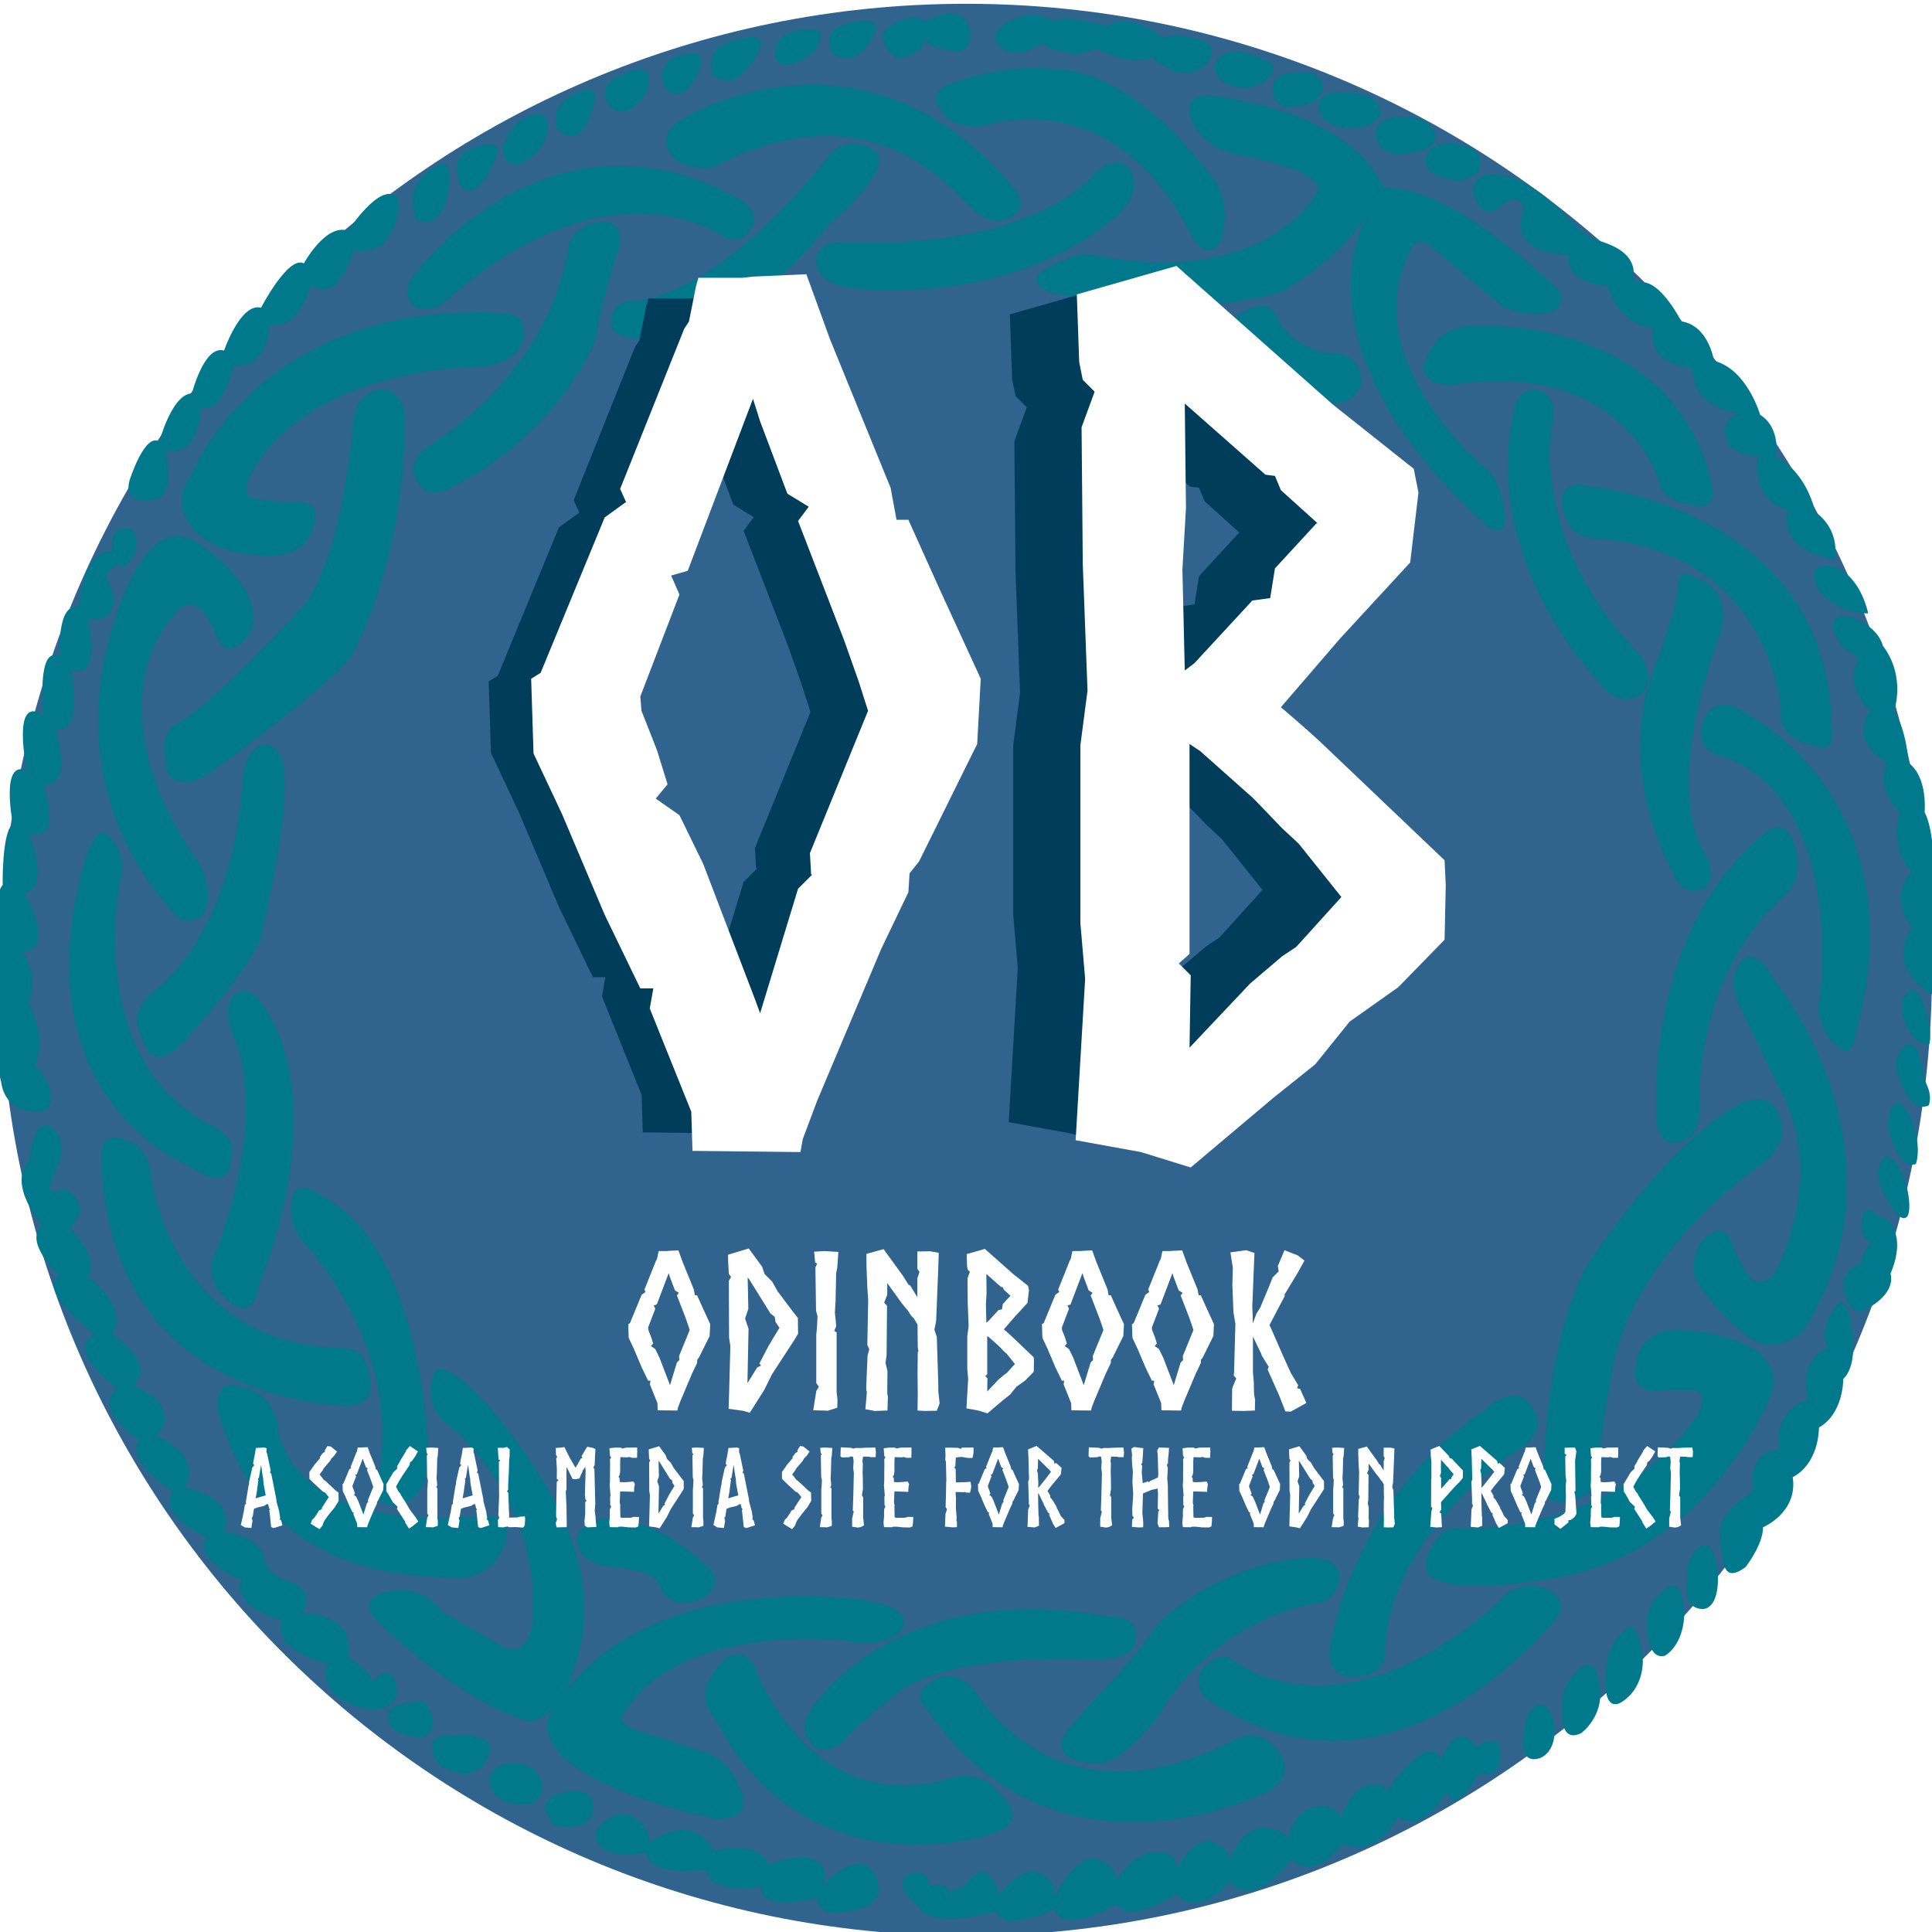 <svg xmlns="http://www.w3.org/2000/svg" xmlns:xlink="http://www.w3.org/1999/xlink" width="500" zoomAndPan="magnify" viewBox="0 0 375 375" height="500" preserveAspectRatio="xMidYMid meet" version="1.0"><defs><g/><clipPath id="66b1cd5400"><path d="M 0 0.734 L 375 0.734 L 375 375 L 0 375 Z M 0 0.734 " clip-rule="nonzero"/></clipPath><clipPath id="2cae44b6be"><path d="M 187.5 0.734 C 83.945 0.734 0 84.68 0 188.234 C 0 291.789 83.945 375.734 187.5 375.734 C 291.055 375.734 375 291.789 375 188.234 C 375 84.68 291.055 0.734 187.5 0.734 " clip-rule="nonzero"/></clipPath></defs><rect x="-37.5" width="450" fill="#ffffff" y="-37.5" height="450" fill-opacity="1"/><rect x="-37.5" width="450" fill="#ffffff" y="-37.5" height="450" fill-opacity="1"/><g clip-path="url(#66b1cd5400)"><g clip-path="url(#2cae44b6be)"><path fill="#30638e" d="M 0 0.734 L 375 0.734 L 375 375.734 L 0 375.734 Z M 0 0.734 " fill-opacity="1" fill-rule="nonzero"/></g></g><path fill="#00798c" d="M 97.508 60.766 C 50.102 58.312 37.07 92.328 37.07 92.328 C 34.234 95.918 35.555 99.32 35.555 99.32 C 38.953 108.957 53.5 107.828 53.5 107.828 C 61.621 107.254 61.246 99.508 61.246 99.508 C 61.059 97.43 57.848 97.43 57.848 97.43 C 54.254 97.809 49.34 96.672 49.34 96.672 C 47.074 96.863 48.211 92.895 48.211 92.895 C 59.734 70.594 93.922 71.16 93.922 71.16 C 101.855 70.027 101.66 64.922 101.66 64.922 C 102.047 60.387 97.508 60.766 97.508 60.766 Z M 97.508 60.766 " fill-opacity="1" fill-rule="nonzero"/><path fill="#00798c" d="M 80.324 59.441 C 83.91 61.336 86.934 58.121 86.934 58.121 C 117.906 30.715 139.633 45.457 139.633 45.457 C 144.168 48.48 145.863 44.133 145.863 44.133 C 147.941 40.922 143.223 38.469 143.223 38.469 C 106.016 18.242 80.324 53.395 80.324 53.395 C 77.488 56.984 80.324 59.441 80.324 59.441 Z M 80.324 59.441 " fill-opacity="1" fill-rule="nonzero"/><path fill="#00798c" d="M 116.965 43 C 111.109 43.57 110.355 47.727 110.355 47.727 C 106.387 73.805 82.402 87.039 82.402 87.039 C 78.434 90.438 81.078 93.461 81.078 93.461 C 82.777 97.617 88.066 94.406 88.066 94.406 C 109.602 83.254 115.832 65.305 115.832 65.305 C 115.832 61.898 119.797 49.051 119.797 49.051 C 122.066 42.812 116.965 43 116.965 43 Z M 116.965 43 " fill-opacity="1" fill-rule="nonzero"/><path fill="#00798c" d="M 118.668 62.844 C 118.668 62.844 117.723 66.055 127.164 65.867 C 127.164 65.867 144.168 64.734 160.789 43.758 C 160.789 43.758 173.629 32.98 170.043 29.586 C 170.043 29.586 165.887 25.801 161.352 29.586 C 161.352 29.586 141.523 56.609 122.82 58.5 C 122.82 58.5 118.668 57.934 118.668 62.844 Z M 118.668 62.844 " fill-opacity="1" fill-rule="nonzero"/><path fill="#00798c" d="M 132.641 22.965 C 127.73 25.613 129.617 28.824 129.617 28.824 C 131.32 33.555 138.5 32.422 138.5 32.422 C 168.906 16.543 184.586 36.578 188.93 40.734 C 193.273 44.891 196.867 41.68 196.867 41.68 C 199.316 40.352 197.43 37.328 197.43 37.328 C 168.152 1.238 132.641 22.965 132.641 22.965 Z M 132.641 22.965 " fill-opacity="1" fill-rule="nonzero"/><path fill="#00798c" d="M 212.727 33.363 C 212.727 33.363 201.965 48.668 163.055 46.973 C 163.055 46.973 159.273 46.781 158.523 49.805 C 158.523 49.805 157.012 55.098 166.266 56.043 C 166.266 56.043 197.242 59.82 217.641 41.109 C 217.641 41.109 221.422 37.516 219.719 33.738 C 219.719 33.738 218.207 29.012 212.727 33.363 Z M 212.727 33.363 " fill-opacity="1" fill-rule="nonzero"/><path fill="#00798c" d="M 231.426 46.027 C 231.426 46.027 234.453 51.316 236.902 46.781 C 236.902 46.781 239.547 39.789 235.395 34.5 C 231.238 29.203 220.477 15.781 207.441 13.711 C 194.406 11.633 183.453 16.734 183.453 16.734 C 183.453 16.734 180.051 18.434 182.508 21.078 C 182.508 21.078 184.398 25.613 191.383 24.293 C 191.383 24.293 216.32 15.594 231.426 46.027 Z M 231.426 46.027 " fill-opacity="1" fill-rule="nonzero"/><path fill="#00798c" d="M 231.238 22.965 C 231.238 22.965 232.559 28.262 239.934 29.957 C 239.934 29.957 257.684 32.98 255.609 37.328 C 255.609 37.328 246.914 55.098 214.617 49.996 C 214.617 49.996 210.277 48.48 206.871 50.371 C 206.871 50.371 196.105 53.965 204.043 56.797 C 204.043 56.797 229.352 62.844 249.188 56.422 C 249.188 56.422 260.422 50.047 265.734 41.219 C 264.637 42.945 250.262 67.195 288.664 102.152 C 288.664 102.152 292.438 104.988 292.059 100.074 C 292.059 100.074 291.871 92.895 287.336 90.062 C 287.336 90.062 263.348 69.465 273.551 49.051 C 273.551 49.051 274.684 45.078 278.086 48.105 L 291.113 59.066 C 291.113 59.066 293.574 60.953 298.48 60.953 C 303.395 60.953 304.148 57.555 301.691 55.477 C 299.238 53.395 281.672 36.195 268.449 36.391 C 268.449 36.391 264.297 22.402 235.395 18.621 C 235.395 18.621 229.16 17.859 231.238 22.965 Z M 231.238 22.965 " fill-opacity="1" fill-rule="nonzero"/><path fill="#00798c" d="M 256.555 78.152 C 262.973 79.473 264.297 74.371 264.297 74.371 C 264.105 69.082 260.137 68.703 260.137 68.703 C 251.266 68.703 248.047 62.086 248.047 62.086 C 246.539 56.793 240.684 60.953 240.684 60.953 C 237.473 62.656 240.309 65.867 240.309 65.867 C 244.648 73.805 256.555 78.152 256.555 78.152 Z M 256.555 78.152 " fill-opacity="1" fill-rule="nonzero"/><path fill="#00798c" d="M 322.09 93.648 C 322.473 97.43 328.707 97.996 328.707 97.996 C 333.996 99.508 332.105 93.27 332.105 93.27 C 324.363 61.711 287.719 63.227 287.719 63.227 C 279.406 62.652 277.516 68.328 277.516 68.328 C 273.363 74.754 281.484 74.754 281.484 74.754 C 315.672 69.461 322.09 93.648 322.09 93.648 Z M 322.09 93.648 " fill-opacity="1" fill-rule="nonzero"/><path fill="#00798c" d="M 319.07 134.285 C 321.336 130.879 318.316 127.102 318.316 127.102 C 295.84 104.043 301.504 81.176 301.504 81.176 C 302.074 75.504 297.73 75.695 297.73 75.695 C 294.512 75.508 293.949 79.285 293.949 79.285 C 287.148 108.582 310.004 132.012 310.004 132.012 C 314.352 138.633 319.07 134.285 319.07 134.285 Z M 319.07 134.285 " fill-opacity="1" fill-rule="nonzero"/><path fill="#00798c" d="M 307.359 94.219 C 300.559 93.461 304.148 101.02 304.148 101.02 C 305.473 104.988 310.953 104.613 310.953 104.613 C 344 107.828 345.703 138.059 345.703 138.059 C 344.945 143.734 351.938 144.68 351.938 144.68 C 356.473 146.945 355.527 141.27 355.527 141.27 C 355.145 98.184 307.359 94.219 307.359 94.219 Z M 307.359 94.219 " fill-opacity="1" fill-rule="nonzero"/><path fill="#00798c" d="M 324.738 169.438 C 326.629 174.539 330.785 172.453 330.785 172.453 C 333.051 170.758 331.539 166.789 331.539 166.789 C 321.906 152.234 333.996 122.945 333.996 122.945 C 336.258 113.684 329.27 112.168 329.27 112.168 C 325.871 110.09 325.684 113.113 325.684 113.113 C 326.059 116.516 321.332 129.18 321.332 129.18 C 313.023 149.398 324.738 169.438 324.738 169.438 Z M 324.738 169.438 " fill-opacity="1" fill-rule="nonzero"/><path fill="#00798c" d="M 360.246 200.43 C 372.336 156.02 340.039 139.195 340.039 139.195 C 332.48 133.332 330.598 140.141 330.598 140.141 C 328.516 145.617 334.184 146.758 334.184 146.758 C 358.363 155.07 353.262 193.621 353.262 193.621 C 352.125 198.727 355.719 202.32 355.719 202.32 C 359.871 207.039 360.246 200.43 360.246 200.43 Z M 360.246 200.43 " fill-opacity="1" fill-rule="nonzero"/><path fill="#00798c" d="M 345.891 174.348 C 351.746 169.438 347.402 162.062 347.402 162.062 C 345.328 158.473 341.738 162.441 341.738 162.441 C 319.828 180.961 321.527 213.66 321.527 213.66 C 320.77 222.727 325.113 221.781 325.113 221.781 C 330.215 221.219 329.84 216.117 329.84 216.117 C 329.27 187.199 345.891 174.348 345.891 174.348 Z M 345.891 174.348 " fill-opacity="1" fill-rule="nonzero"/><path fill="#00798c" d="M 350.051 258.262 C 371.766 224.242 344.949 190.984 344.949 190.984 C 340.227 182.66 337.961 186.633 337.961 186.633 C 334.938 190.035 337.77 195.516 337.77 195.516 L 344.949 210.441 C 355.145 228.016 344.57 246.922 344.57 246.922 C 342.867 249.562 340.605 248.617 340.605 248.617 C 338.906 248.055 336.258 241.633 336.258 241.633 C 334.754 235.957 330.402 240.871 330.402 240.871 C 328.137 243.707 328.895 247.297 328.895 247.297 C 330.027 252.027 339.852 259.957 339.852 259.957 C 346.086 262.98 350.051 258.262 350.051 258.262 Z M 350.051 258.262 " fill-opacity="1" fill-rule="nonzero"/><path fill="#00798c" d="M 341.172 226.508 C 347.781 222.164 345.516 217.25 345.516 217.25 C 344.195 210.82 337.391 214.41 337.391 214.41 C 322.848 222.535 307.93 245.785 307.93 245.785 C 299.238 262.793 299.621 287.934 299.621 287.934 C 299.809 293.598 306.039 290.949 306.039 290.949 C 310.953 289.254 310.383 286.23 310.383 286.23 C 310.004 282.07 312.648 267.707 312.648 267.707 C 315.672 244.086 341.172 226.508 341.172 226.508 Z M 341.172 226.508 " fill-opacity="1" fill-rule="nonzero"/><path fill="#00798c" d="M 300.941 306.445 C 331.539 301.914 343.629 271.109 343.629 271.109 C 348.164 258.824 325.684 258.07 325.684 258.07 C 317.75 258.262 317.562 264.684 317.562 264.684 C 316.242 271.488 322.664 269.789 322.664 269.789 L 327.949 269.789 C 332.293 269.602 329.457 274.699 329.457 274.699 C 312.836 298.887 282.238 296.625 282.238 296.625 C 278.461 296.809 276.758 303.047 276.758 303.047 C 275.062 311.172 300.941 306.445 300.941 306.445 Z M 300.941 306.445 " fill-opacity="1" fill-rule="nonzero"/><path fill="#00798c" d="M 295.461 280.938 C 300.941 276.969 297.16 272.812 297.16 272.812 C 293.574 268.086 288.094 273.758 288.094 273.758 C 262.785 290.949 258.633 317.598 258.633 317.598 C 256.172 325.914 262.598 325.539 262.598 325.539 C 269.77 325.352 268.832 320.059 268.832 320.059 C 270.34 296.246 295.461 280.938 295.461 280.938 Z M 295.461 280.938 " fill-opacity="1" fill-rule="nonzero"/><path fill="#00798c" d="M 297.543 307.773 C 292.434 307.961 290.926 310.988 290.926 310.988 C 259.762 338.578 239.734 322.512 239.734 322.512 C 236.152 319.68 233.129 324.406 233.129 324.406 C 231.426 327.617 234.453 329.883 234.453 329.883 C 270.906 354.836 302.637 313.441 302.637 313.441 C 304.715 308.531 297.543 307.773 297.543 307.773 Z M 297.543 307.773 " fill-opacity="1" fill-rule="nonzero"/><path fill="#00798c" d="M 260.137 306.07 C 259.57 301.348 252.398 302.484 252.398 302.484 C 239.547 303.617 227.082 311.551 223.305 317.223 C 219.531 322.891 211.785 330.266 207.441 335.559 C 203.098 340.848 209.707 342.738 214.051 342.168 C 218.398 341.605 224.816 333.098 224.816 333.098 C 236.152 313.629 255.605 311.176 255.605 311.176 C 259.762 310.797 260.137 306.07 260.137 306.07 Z M 260.137 306.07 " fill-opacity="1" fill-rule="nonzero"/><path fill="#00798c" d="M 215.188 313.824 C 175.52 306.258 158.898 329.883 158.898 329.883 C 154.172 334.988 157.012 337.82 157.012 337.82 C 159.273 341.797 163.805 338.012 163.805 338.012 C 164.75 336.121 172.871 329.695 172.871 329.695 C 182.883 320.246 212.352 322.137 212.352 322.137 C 221.227 321.945 220.289 318.543 220.289 318.543 C 221.797 313.441 215.188 313.824 215.188 313.824 Z M 215.188 313.824 " fill-opacity="1" fill-rule="nonzero"/><path fill="#00798c" d="M 246.352 347.656 C 252.016 344.059 248.047 339.715 248.047 339.715 C 243.895 334.988 239.734 337.637 239.734 337.637 C 204.605 355.969 189.117 327.996 189.117 327.996 C 184.777 323.461 181.379 326.105 181.379 326.105 C 176.09 328.75 180.051 331.965 180.051 331.965 C 205.363 368.82 246.352 347.656 246.352 347.656 Z M 246.352 347.656 " fill-opacity="1" fill-rule="nonzero"/><path fill="#00798c" d="M 191.953 356.156 C 201.02 353.695 193.652 347.656 193.652 347.656 C 190.438 343.492 184.965 345.004 184.965 345.004 C 157.012 353.703 146.238 323.082 146.238 323.082 C 142.277 317.41 137.93 325.539 137.93 325.539 C 135.102 330.07 138.875 333.664 138.875 333.664 C 156.25 367.684 191.953 356.156 191.953 356.156 Z M 191.953 356.156 " fill-opacity="1" fill-rule="nonzero"/><path fill="#00798c" d="M 138.688 352.945 C 147.379 353.508 143.41 346.895 143.41 346.895 C 142.082 342.168 137.367 340.281 137.367 340.281 L 122.82 335.559 C 119.043 334.043 121.5 331.965 121.5 331.965 C 132.453 314.957 163.43 318.355 163.43 318.355 C 172.688 320.438 175.145 316.09 175.145 316.09 C 177.973 310.414 161.922 310.039 161.922 310.039 C 129.617 308.305 115.16 320.996 109.445 328.602 C 110.145 327.32 110.832 325.777 111.488 323.832 C 115.645 311.551 113.184 298.887 103.18 283.961 C 93.168 269.027 85.613 263.551 84.289 266.574 C 82.965 269.602 83.344 274.133 87.309 276.781 C 87.309 276.781 106.016 291.52 103.18 316.277 C 103.18 316.277 101.664 322.137 97.32 319.488 C 92.977 316.848 85.801 312.879 85.801 312.879 C 85.801 312.879 82.777 307.961 76.734 308.719 C 76.734 308.719 67.289 309.473 74.094 315.52 C 74.094 315.52 89.199 330.07 101.859 333.855 C 101.859 333.855 104.496 334.934 107.496 331.5 C 106.578 333.062 106.199 334.043 106.199 334.043 C 104.875 346.516 138.688 352.945 138.688 352.945 Z M 138.688 352.945 " fill-opacity="1" fill-rule="nonzero"/><path fill="#00798c" d="M 116.398 294.922 C 116.398 294.922 111.109 296.434 112.051 299.836 C 112.051 299.836 112.809 303.617 118.668 304.18 C 118.668 304.18 125.844 304.367 127.73 307.016 C 127.73 307.016 129.055 313.062 136.043 310.414 C 136.043 310.414 141.707 307.586 136.797 303.617 C 136.797 303.617 126.41 293.414 116.398 294.922 Z M 116.398 294.922 " fill-opacity="1" fill-rule="nonzero"/><path fill="#00798c" d="M 87.121 306.258 C 96.562 307.016 98.078 299.27 98.078 299.27 C 99.969 293.414 93.734 294.355 93.734 294.355 C 53.5 297.57 53.879 276.023 53.879 276.023 C 51.988 269.219 45.758 269.031 45.758 269.031 C 41.789 267.898 42.164 273.375 42.164 273.375 C 51.043 305.883 77.68 305.508 87.121 306.258 Z M 87.121 306.258 " fill-opacity="1" fill-rule="nonzero"/><path fill="#00798c" d="M 75.977 292.09 C 75.977 292.09 82.965 293.031 83.152 282.445 C 83.152 282.445 82.402 242.574 62.758 232.367 C 62.758 232.367 57.277 227.641 56.52 233.5 C 56.52 233.5 55.766 238.035 59.355 241.633 C 59.355 241.633 78.055 261.281 73.52 286.23 C 73.523 286.23 70.688 291.52 75.977 292.09 Z M 75.977 292.09 " fill-opacity="1" fill-rule="nonzero"/><path fill="#00798c" d="M 67.477 272.812 C 73.711 272.812 71.629 266.949 71.629 266.949 C 71.258 261.098 66.156 261.66 66.156 261.66 C 33.855 260.902 29.512 229.348 29.512 229.348 C 29.133 222.535 25.168 221.594 25.168 221.594 C 18.746 218.566 19.691 225.375 19.691 225.375 C 21.199 273.184 67.477 272.812 67.477 272.812 Z M 67.477 272.812 " fill-opacity="1" fill-rule="nonzero"/><path fill="#00798c" d="M 43.867 252.023 C 43.867 252.023 48.969 257.691 50.289 249.375 C 50.289 249.375 64.832 215.926 51.234 195.328 C 51.234 195.328 48.402 190.223 45.375 193.246 C 45.375 193.246 42.922 195.328 45.375 201.375 C 45.375 201.375 52.746 215.73 41.227 244.652 C 41.223 244.652 39.711 248.43 43.867 252.023 Z M 43.867 252.023 " fill-opacity="1" fill-rule="nonzero"/><path fill="#00798c" d="M 16.477 166.973 C 3.258 213.652 37.07 226.508 37.07 226.508 C 44.812 231.988 44.812 225.188 44.812 225.188 C 46.32 220.648 41.602 218.758 41.602 218.758 C 16.098 206.285 23.277 171.133 23.277 171.133 C 24.98 166.414 21.77 163.004 21.77 163.004 C 18.934 158.285 16.477 166.973 16.477 166.973 Z M 16.477 166.973 " fill-opacity="1" fill-rule="nonzero"/><path fill="#00798c" d="M 29.137 193.051 C 29.137 193.051 24.598 196.836 27.809 201.938 C 27.809 201.938 29.324 208.746 35.555 202.32 C 35.555 202.32 47.648 189.277 50.477 182.473 C 50.477 182.473 56.145 159.605 55.199 149.777 C 55.199 149.777 54.824 144.297 51.23 144.484 C 51.23 144.484 47.832 144.672 47.074 151.102 C 47.074 151.102 46.512 179.828 29.137 193.051 Z M 29.137 193.051 " fill-opacity="1" fill-rule="nonzero"/><path fill="#00798c" d="M 21.957 121.43 C 11.57 154.879 32.344 175.484 32.344 175.484 C 35.555 181.152 39.336 177.559 39.336 177.559 C 41.789 174.348 39.141 168.297 39.141 168.297 C 16.859 136.738 33.48 119.73 33.48 119.73 C 38.391 112.742 41.977 123.32 41.977 123.32 C 44.242 129.18 48.402 123.133 48.402 123.133 C 52.559 114.062 38.012 105.176 38.012 105.176 C 27.809 98.941 21.957 121.43 21.957 121.43 Z M 21.957 121.43 " fill-opacity="1" fill-rule="nonzero"/><path fill="#00798c" d="M 40.094 150.535 C 40.094 150.535 61.621 135.035 67.855 127.855 C 67.855 127.855 78.625 110.66 78.625 80.605 C 78.625 80.605 78.055 74.941 73.711 75.695 C 73.711 75.695 68.801 75.504 68.422 83.254 C 68.422 83.254 66.535 107.254 59.168 117.273 C 59.168 117.273 41.789 136.363 34.609 140.328 C 34.609 140.328 30.832 141.273 32.156 147.703 C 32.156 147.703 31.777 154.504 40.094 150.535 Z M 40.094 150.535 " fill-opacity="1" fill-rule="nonzero"/><path fill="#00798c" d="M 86.934 37.328 C 87.969 31.66 85.988 31.66 85.988 31.66 C 77.203 35.062 80.887 42.715 80.887 42.715 C 86.176 44.793 86.934 37.328 86.934 37.328 Z M 86.934 37.328 " fill-opacity="1" fill-rule="nonzero"/><path fill="#00798c" d="M 96.66 29.484 C 96.379 26.184 90.426 29.395 90.426 29.395 C 86.836 32.035 89.766 36.574 89.766 36.574 C 93.543 39.129 96.66 29.484 96.66 29.484 Z M 96.66 29.484 " fill-opacity="1" fill-rule="nonzero"/><path fill="#00798c" d="M 104.312 29.395 C 108.09 25.328 105.441 22.117 105.441 22.117 C 99.023 21.926 97.605 28.824 97.605 28.824 C 97.605 32.133 100.531 33.457 104.312 29.395 Z M 104.312 29.395 " fill-opacity="1" fill-rule="nonzero"/><path fill="#00798c" d="M 115.547 19.188 C 115.734 14.844 109.41 19.66 109.41 19.66 C 107.051 21.832 108.09 25.051 108.09 25.051 C 113.656 30.055 115.547 19.188 115.547 19.188 Z M 115.547 19.188 " fill-opacity="1" fill-rule="nonzero"/><path fill="#00798c" d="M 125.656 17.488 C 127.641 10.492 120.273 14.746 120.273 14.746 C 115.645 16.449 118.195 20.605 118.195 20.605 C 122.348 24.195 125.656 17.488 125.656 17.488 Z M 125.656 17.488 " fill-opacity="1" fill-rule="nonzero"/><path fill="#00798c" d="M 135.477 14.176 C 138.5 7.754 130.66 11.25 130.66 11.25 C 126.789 13.711 129.242 17.301 129.242 17.301 C 132.926 20.609 135.477 14.176 135.477 14.176 Z M 135.477 14.176 " fill-opacity="1" fill-rule="nonzero"/><path fill="#00798c" d="M 147.281 10.02 C 149.828 4.637 140.387 8.609 140.387 8.609 C 136.891 10.305 138.309 14.465 138.309 14.465 C 143.031 18.809 147.281 10.02 147.281 10.02 Z M 147.281 10.02 " fill-opacity="1" fill-rule="nonzero"/><path fill="#00798c" d="M 157.012 10.871 C 160.316 8.324 158.988 5.863 158.988 5.863 C 149.074 4.922 150.492 11.156 150.492 11.156 C 151.535 14.648 157.012 10.871 157.012 10.871 Z M 157.012 10.871 " fill-opacity="1" fill-rule="nonzero"/><path fill="#00798c" d="M 169.758 6.434 C 171.551 1.898 162.957 5.109 162.957 5.109 C 159.371 6.715 161.734 10.59 161.734 10.59 C 167.207 13.516 169.758 6.434 169.758 6.434 Z M 169.758 6.434 " fill-opacity="1" fill-rule="nonzero"/><path fill="#00798c" d="M 174.004 11.25 C 178.633 11.348 179.77 7.566 179.77 7.566 C 179.77 9.172 184.305 9.742 184.305 9.742 C 189.402 11.156 188.172 5.301 188.172 5.301 C 186.379 0.008 179.391 4.254 179.391 4.254 C 177.973 1.988 173.07 4.824 173.07 4.824 C 168.812 7.281 174.004 11.25 174.004 11.25 Z M 174.004 11.25 " fill-opacity="1" fill-rule="nonzero"/><path fill="#00798c" d="M 202.055 8.324 C 202.055 8.324 207.727 12.285 212.727 9.359 C 212.727 9.359 219.816 13.23 223.684 11.062 C 223.684 11.062 228.879 16.73 233.887 12.766 C 233.887 12.766 237.758 8.699 232.277 7.566 C 232.277 7.566 227.559 6.148 225.855 7.469 C 225.855 7.469 219.719 1.988 214.719 5.109 C 214.719 5.109 207.066 2.652 204.988 4.066 C 204.988 4.066 201.395 2.559 199.316 2.934 C 199.316 2.934 191.195 4.73 193.652 8.699 C 193.652 8.699 196.867 12.383 202.055 8.324 Z M 202.055 8.324 " fill-opacity="1" fill-rule="nonzero"/><path fill="#00798c" d="M 242.004 17.012 C 242.004 17.012 248.145 15.879 247.012 12.387 C 247.012 12.387 243.52 10.59 241.816 10.305 C 241.816 10.305 236.527 9.078 235.773 12.668 C 235.777 12.668 235.297 17.012 242.004 17.012 Z M 242.004 17.012 " fill-opacity="1" fill-rule="nonzero"/><path fill="#00798c" d="M 249.938 20.793 C 249.938 20.793 255.609 20.98 256.645 17.676 C 256.645 17.676 257.305 14.84 254.289 14.176 C 254.289 14.176 248.617 13.52 247.391 15.594 C 247.387 15.594 245.594 19.945 249.938 20.793 Z M 249.938 20.793 " fill-opacity="1" fill-rule="nonzero"/><path fill="#00798c" d="M 256.078 19.75 C 256.078 19.75 254.852 23.438 260.137 24.668 C 260.137 24.668 266.184 25.988 268.074 22.023 C 268.074 22.023 267.691 19.477 265.426 18.621 C 265.426 18.621 257.684 16.352 256.078 19.75 Z M 256.078 19.75 " fill-opacity="1" fill-rule="nonzero"/><path fill="#00798c" d="M 267.129 25.051 C 267.129 25.051 265.996 28.449 270.527 29.867 C 270.527 29.867 278.086 30.34 278.746 26.559 C 278.746 26.559 278.086 23.633 275.344 23.059 C 275.344 23.062 268.262 21.359 267.129 25.051 Z M 267.129 25.051 " fill-opacity="1" fill-rule="nonzero"/><path fill="#00798c" d="M 276.668 30.812 C 276.668 30.812 275.816 33.742 281.574 34.875 C 281.574 34.875 284.125 35.629 286.961 33.457 C 286.961 33.457 288.191 30.629 285.922 28.828 C 285.922 28.824 278.176 25.523 276.668 30.812 Z M 276.668 30.812 " fill-opacity="1" fill-rule="nonzero"/><path fill="#00798c" d="M 285.922 36.578 C 285.922 36.578 286.203 42.34 290.453 40.734 C 290.453 40.734 295.18 36.105 295.742 40.922 C 295.742 40.922 291.871 48.953 304.434 49.426 C 304.434 49.426 303.301 55 311.988 55.473 C 311.988 55.473 313.969 63.129 320.961 63.699 C 320.961 63.699 318.691 70.215 328.609 71.539 C 328.609 71.539 327.574 78.535 337.488 80.23 C 337.488 80.23 333.523 81.461 335.316 85.52 C 335.316 85.52 335.223 87.984 341.359 88.645 C 341.359 88.645 339.184 96.582 347.031 98.941 C 347.031 98.941 344.285 106.496 356.09 108.582 C 356.09 108.582 357.512 103.195 352.316 99.32 C 352.316 99.32 350.805 91.758 344.758 88.645 C 344.758 88.645 345.703 83.07 341.645 80.516 C 341.645 80.516 339.098 71.629 332.668 70.027 C 332.668 70.027 331.727 63.227 326.344 62.371 C 326.344 62.371 322.664 55.098 319.07 54.812 C 315.484 54.527 317.848 54.055 316.805 51.316 C 315.77 48.574 312.559 47.348 309.344 46.402 C 306.133 45.457 302.637 38.559 294.898 35.062 C 294.895 35.062 287.148 31.473 285.922 36.578 Z M 285.922 36.578 " fill-opacity="1" fill-rule="nonzero"/><path fill="#00798c" d="M 352.789 114.156 C 352.789 114.156 355.336 118.879 362.609 119.066 C 362.609 119.066 361.48 112.832 356.848 110.277 C 356.848 110.277 349.957 107.828 352.789 114.156 Z M 352.789 114.156 " fill-opacity="1" fill-rule="nonzero"/><path fill="#00798c" d="M 375.93 180.961 C 375.93 180.961 377.25 173.215 375.359 169.715 C 375.359 169.715 375.547 161.496 373.566 157.625 C 373.566 157.625 374.227 150.82 370.445 148.078 C 370.445 148.078 370.07 141.461 367.613 138.059 C 367.613 138.059 370.07 131.449 365.445 125.305 C 365.445 125.305 365.062 123.133 362.234 121.242 C 359.398 119.352 355.43 118.316 355.809 122 C 355.809 122 356.758 126.156 360.246 127.102 C 360.246 127.102 361.191 128.422 360.059 129.461 C 360.059 129.461 358.453 133.523 363.082 138.059 C 363.082 138.059 358.363 143.258 366.199 148.078 C 366.199 148.078 363.836 152.707 368.652 157.621 C 368.652 157.621 366.48 164.707 371.105 169.152 C 371.105 169.152 366.199 173.684 371.203 180.016 C 371.203 180.016 366.574 185.781 372.434 191.168 C 372.434 191.168 377.246 195.891 377.531 190.695 C 377.531 190.695 377.91 183.23 375.93 180.961 Z M 375.93 180.961 " fill-opacity="1" fill-rule="nonzero"/><path fill="#00798c" d="M 370.258 192.492 C 370.043 192.695 368.184 194.855 369.883 198.539 C 369.883 198.539 371.203 203.172 374.512 202.602 C 374.512 202.602 375.172 200.145 373.754 196.273 C 373.754 196.273 372.336 190.504 370.258 192.492 Z M 370.258 192.492 " fill-opacity="1" fill-rule="nonzero"/><path fill="#00798c" d="M 370.258 202.695 C 370.258 202.695 366.668 204.207 368.75 209.594 C 368.75 209.594 370.73 216.016 374.324 214.598 C 374.324 214.598 375.172 213.09 373.941 210.441 C 372.711 207.801 373.469 203.074 370.258 202.695 Z M 370.258 202.695 " fill-opacity="1" fill-rule="nonzero"/><path fill="#00798c" d="M 367.805 214.125 C 367.805 214.125 365.254 217.062 367.426 221.879 C 367.426 221.879 369.031 226.883 371.863 225.938 C 371.863 225.938 373 223.297 371.391 218.383 C 369.785 213.465 367.805 214.125 367.805 214.125 Z M 367.805 214.125 " fill-opacity="1" fill-rule="nonzero"/><path fill="#00798c" d="M 365.918 224.52 C 365.918 224.52 362.703 227.078 366.199 232.648 C 366.199 232.648 368.559 237.465 370.07 236.242 C 371.582 235.012 369.785 224.805 365.918 224.52 Z M 365.918 224.52 " fill-opacity="1" fill-rule="nonzero"/><path fill="#00798c" d="M 367.426 238.32 C 367.426 238.32 366.293 236.055 365.73 236.523 C 365.16 237 362.324 232.934 361.57 236.055 C 360.816 239.168 361.762 239.926 363.082 241.344 C 363.082 241.344 360.914 243.895 361.383 245.215 C 361.383 245.215 356.945 246.07 357.98 250.891 C 357.98 250.891 359.113 256.086 362.234 254.102 C 362.234 254.102 367.996 251.363 366.949 247.203 C 366.949 247.199 369.5 241.816 367.426 238.32 Z M 367.426 238.32 " fill-opacity="1" fill-rule="nonzero"/><path fill="#00798c" d="M 356.758 253.059 C 356.758 253.059 352.508 257.977 354.863 261.758 C 354.863 261.758 349.012 262.98 350.902 271.68 C 350.902 271.68 343.91 273.473 345.426 281.316 C 345.426 281.316 339.184 281.125 340.227 289.629 C 340.227 289.629 333.629 293.242 333.762 297.57 C 333.77 297.723 333.781 297.883 333.809 298.039 C 334.469 302.574 333.996 307.676 338.809 304.18 C 338.809 304.18 342.211 299.836 342.211 296.434 C 342.211 296.434 349.012 293.598 347.969 286.699 C 347.969 286.699 352.793 284.711 353.07 277.062 C 353.07 277.062 357.512 275.078 357.793 267.609 C 357.793 267.609 360.535 265.629 359.496 258.164 C 358.453 250.695 356.758 253.059 356.758 253.059 Z M 356.758 253.059 " fill-opacity="1" fill-rule="nonzero"/><path fill="#00798c" d="M 330.215 300.121 C 330.215 300.121 327.102 301.441 327.477 306.641 C 327.477 306.641 326.246 312.215 330.5 312.309 C 330.5 312.309 333.809 312.594 333.426 305.223 C 333.426 305.223 332.762 298.605 330.215 300.121 Z M 330.215 300.121 " fill-opacity="1" fill-rule="nonzero"/><path fill="#00798c" d="M 324.078 307.961 C 324.078 307.961 319.73 309.855 319.73 314.672 C 319.73 314.672 319.355 322.328 323.133 321.383 C 323.133 321.383 326.531 319.68 326.906 313.727 C 326.906 313.727 326.906 306.547 324.078 307.961 Z M 324.078 307.961 " fill-opacity="1" fill-rule="nonzero"/><path fill="#00798c" d="M 315.672 316.18 C 315.672 316.18 312.086 318.926 311.801 323.559 C 311.801 323.559 310.57 331.965 314.254 330.641 C 314.254 330.641 318.691 328.75 318.883 322.512 C 318.883 322.512 318.223 313.824 315.672 316.18 Z M 315.672 316.18 " fill-opacity="1" fill-rule="nonzero"/><path fill="#00798c" d="M 307.359 323.461 C 307.359 323.461 302.922 325.633 303.207 331.965 C 303.207 331.965 302.637 338.484 306.891 336.406 C 306.891 336.406 311.141 333.383 310.574 327.805 C 310.57 327.805 310.098 321.758 307.359 323.461 Z M 307.359 323.461 " fill-opacity="1" fill-rule="nonzero"/><path fill="#00798c" d="M 298.668 330.828 C 298.668 330.828 296.125 331.398 295.93 335.461 C 295.93 335.461 294.137 342.828 298.953 341.227 C 298.953 341.227 302.449 340.09 301.602 334.328 C 301.602 334.328 300.75 330.453 298.668 330.828 Z M 298.668 330.828 " fill-opacity="1" fill-rule="nonzero"/><path fill="#00798c" d="M 286.586 339.145 C 282.715 333.383 279.781 341.41 279.781 341.41 C 276.758 335.934 269.207 347.746 269.207 347.746 C 268.922 345.953 265.621 346.516 265.621 346.516 C 261.84 347.273 260.234 353.035 260.234 353.035 C 259.949 350.484 255.984 350.582 255.984 350.582 C 250.598 351.34 249.938 357.105 249.938 357.105 C 249.75 355.023 245.496 354.738 245.496 354.738 C 240.969 354.555 238.512 361.164 238.512 361.164 C 238.891 358.711 235.867 357.762 235.867 357.762 C 232.656 355.398 228.125 362.77 228.125 362.77 C 229.16 359.273 224.535 359.559 224.535 359.559 C 220.191 359.371 216.414 365.133 216.414 365.133 C 217.07 361.637 212.824 360.879 212.824 360.879 C 208.387 359.469 203.66 370.711 204.422 367.5 C 204.449 367.367 204.469 367.242 204.488 367.113 C 204.832 364.199 200.926 363.242 200.926 363.242 C 198 362.586 193.746 367.969 193.746 367.969 C 194.125 366.27 192.238 364.285 192.238 364.285 C 190.16 361.262 186.852 366.457 186.852 366.457 C 185.438 365.891 184.492 367.781 184.492 367.781 C 184.492 365.133 180.238 365.984 180.238 365.984 C 180.715 362.965 176.84 363.527 176.84 363.527 C 172.496 365.695 178.07 369.762 178.07 369.762 C 179.961 374.867 193.27 370.996 193.27 370.996 C 194.973 375.34 204.605 370.613 204.605 370.613 C 206.781 375.715 216.508 369.664 216.508 369.664 C 219.906 373.543 228.312 367.684 228.312 367.684 C 233.031 372.504 238.703 365.133 238.703 365.133 C 243.332 371.086 250.695 360.879 250.695 360.879 C 255.418 365.418 260.707 357.762 260.707 357.762 C 266.844 361.066 271.379 352.664 271.379 352.664 C 276.48 356.156 280.824 347.746 280.824 347.746 C 282.52 353.035 287.055 344.156 287.055 344.156 C 292.059 345.484 291.215 339.809 291.215 339.809 C 290.832 335.844 286.586 339.145 286.586 339.145 Z M 286.586 339.145 " fill-opacity="1" fill-rule="nonzero"/><path fill="#00798c" d="M 168.531 362.297 C 164.848 360.219 160.129 365.605 160.129 365.605 C 161.066 357.004 149.172 361.922 149.172 361.922 C 147.191 356.914 138.402 359.273 138.402 359.273 C 138.121 356.906 134.156 355.305 134.156 355.305 C 130.09 354.551 126.031 357.574 126.031 357.574 C 126.316 354.266 122.535 352.562 122.535 352.562 C 118.855 350.582 115.543 355.586 115.543 355.586 C 115.543 361.82 125.559 359.559 125.559 359.559 C 125.461 364.473 137.082 362.957 137.082 362.957 C 137.461 367.875 147.754 366.266 147.754 366.266 C 147.566 371.367 158.711 368.344 158.711 368.344 C 158.426 373.73 168.531 369.953 168.531 369.953 C 173.156 366.641 168.531 362.297 168.531 362.297 Z M 168.531 362.297 " fill-opacity="1" fill-rule="nonzero"/><path fill="#00798c" d="M 107.992 348.316 C 103.652 349.918 107.426 354.266 107.426 354.266 C 115.266 355.969 115.074 351.055 115.074 351.055 C 115.457 345.664 107.992 348.316 107.992 348.316 Z M 107.992 348.316 " fill-opacity="1" fill-rule="nonzero"/><path fill="#00798c" d="M 103.551 343.398 C 99.301 340.562 95.902 343.398 95.902 343.398 C 95.055 344.059 94.203 346.328 96.473 348.688 C 98.738 351.055 103.461 350.012 103.461 350.012 C 107.52 346.895 103.551 343.398 103.551 343.398 Z M 103.551 343.398 " fill-opacity="1" fill-rule="nonzero"/><path fill="#00798c" d="M 86.078 336.977 C 81.453 337.727 85.426 342.738 85.426 342.738 C 93.824 347.465 95.242 339.523 95.242 339.523 C 94.867 335.559 86.078 336.977 86.078 336.977 Z M 86.078 336.977 " fill-opacity="1" fill-rule="nonzero"/><path fill="#00798c" d="M 84.008 333.477 C 82.965 330.355 82.777 329.695 78.055 330.738 C 73.336 331.773 76.18 335.613 76.449 335.746 C 85.141 340.09 84.008 333.477 84.008 333.477 Z M 84.008 333.477 " fill-opacity="1" fill-rule="nonzero"/><path fill="#00798c" d="M 76.543 325.824 C 74.656 322.988 72.199 326.582 72.199 326.582 C 72.199 324.121 67.664 321.852 67.664 321.852 C 69.18 312.879 58.695 313.062 58.695 313.062 C 61.812 307.867 55.012 306.547 55.012 306.547 C 52.746 305.883 51.426 303.43 51.426 303.43 C 51.332 298.137 43.492 297.285 43.492 297.285 C 46.129 290.574 35.934 288.781 35.934 288.781 C 39.426 282.258 30.453 278.762 30.453 278.762 C 35.645 272.523 25.926 268.941 25.926 268.941 C 30.453 264.398 21.77 258.922 21.77 258.922 C 25.266 253.531 17.047 247.863 17.047 247.863 C 19.691 244.367 13.645 238.418 13.645 238.418 C 18.465 233.219 12.418 230.762 12.418 230.762 C 8.262 232.18 9.68 230.008 11.285 226.32 C 12.891 222.637 11.188 219.984 11.188 219.984 C 6.559 214.508 5.711 225.188 5.711 225.188 C 1.18 230.008 8.262 237.848 8.262 237.848 C 4.297 240.871 11.473 247.582 11.473 247.582 C 7.035 250.508 18.367 259.016 18.367 259.016 C 12.418 262.23 22.711 269.41 22.711 269.41 C 17.895 273.758 26.961 279.52 26.961 279.52 C 24.125 283.578 33.574 289.441 33.574 289.441 C 30.27 294.07 40.094 298.328 40.094 298.328 C 37.258 302.672 46.789 306.641 46.789 306.641 C 44.812 312.023 54.824 314.574 54.824 314.574 C 52.363 320.246 63.508 322.895 63.508 322.895 C 61.344 330.926 72.488 331.871 72.488 331.871 C 78.996 331.398 76.543 325.824 76.543 325.824 Z M 76.543 325.824 " fill-opacity="1" fill-rule="nonzero"/><path fill="#00798c" d="M 8.734 215.641 C 12.324 212.617 6.844 206.668 6.844 206.668 C 9.305 201.191 5.523 194.668 5.523 194.668 C 7.887 189.754 4.391 184.648 4.391 184.648 C 11.188 184.551 4.766 173.309 4.766 173.309 C 9.965 172.551 5.617 161.59 5.617 161.59 C 12.418 164.047 8.359 152.234 8.359 152.234 C 14.398 153.18 10.816 141.559 10.816 141.559 C 16.289 142.691 13.738 130.031 13.738 130.031 C 20.066 132.203 17.047 120.012 17.047 120.012 C 19.219 120.77 21.102 119.449 21.102 119.449 C 23.094 116.516 21.582 114.062 20.824 112.551 C 20.066 111.035 22.902 109.617 22.902 109.617 C 24.793 111.035 26.301 107.066 26.301 107.066 C 27.246 101.492 23.941 102.531 23.941 102.531 C 20.828 103.004 21.957 106.973 21.957 106.973 C 15.914 106.496 15.254 117.746 15.254 117.746 C 10.816 117.082 11.66 127.477 11.66 127.477 C 6.941 124.832 8.449 138.82 8.449 138.82 C 2.027 134.562 5.242 149.59 5.242 149.59 C -0.047 147.23 2.5 159.891 2.5 159.891 C 0.328 161.496 0.52 171.793 0.52 171.793 C -1.18 173.402 -0.52 182.098 -0.52 182.098 C -2.695 183.891 -0.992 192.965 -0.992 192.965 C -3.828 195.516 -0.234 203.359 -0.234 203.359 C -1.18 204.59 0.234 210.07 0.234 210.07 C 1.273 217.062 8.734 215.641 8.734 215.641 Z M 8.734 215.641 " fill-opacity="1" fill-rule="nonzero"/><path fill="#00798c" d="M 30.832 96.77 C 34.137 94.691 32.062 87.414 32.062 87.414 C 38.766 89.207 39.051 79.191 39.051 79.191 C 43.582 80.141 45.375 70.875 45.375 70.875 C 52.176 71.82 52.363 62.941 52.363 62.941 C 57.75 64.445 60.398 55.473 60.398 55.473 C 65.969 58.973 68.609 48.574 68.609 48.574 C 71.445 49.426 74.469 47.344 74.469 47.344 C 78.523 42.055 77.109 38.184 77.109 38.184 C 73.711 35.254 67.574 44.793 67.574 44.793 C 63.223 43.285 58.98 51.129 58.98 51.129 C 55.957 49.52 50.668 59.727 50.668 59.727 C 46.703 58.684 43.492 68.043 43.492 68.043 C 39.613 66.91 37.258 76.355 37.258 76.355 C 33.383 76.449 30.93 85.711 30.93 85.711 C 28.094 83.914 25.168 93.176 25.168 93.176 C 23.562 98.754 30.832 96.77 30.832 96.77 Z M 30.832 96.77 " fill-opacity="1" fill-rule="nonzero"/><g fill="#003d5b" fill-opacity="1"><g transform="translate(90.455, 219.794)"><g><path d="M 45.52 -162.07 L 43.543 -161.852 L 35.406 -161.852 L 34.965 -160.312 L 33.645 -153.715 L 32.766 -152.395 L 20.891 -122.707 L 21.992 -120.289 L 18.031 -117.43 L 6.156 -88.621 L 4.398 -87.523 L 4.84 -73.668 L 10.117 -62.453 L 18.031 -43.762 L 24.629 -30.125 L 27.047 -30.125 L 26.387 -26.387 L 34.086 -7.258 L 34.305 0 L 54.316 0.219 L 54.758 -2.199 L 57.395 -9.234 L 69.27 -37.383 L 74.328 -47.938 L 74.547 -51.457 L 76.309 -53.656 L 87.082 -75.426 L 87.742 -87.523 L 80.266 -103.797 L 74.328 -116.988 L 72.129 -116.988 L 71.027 -122.926 L 59.812 -150.414 L 55.414 -162.508 Z M 45.961 -27.93 L 36.285 -53.219 L 31.887 -62.234 L 27.488 -65.312 L 29.688 -67.949 L 27.707 -74.328 L 24.848 -81.586 L 24.629 -84.223 L 31.887 -103.137 L 30.348 -106.652 L 33.426 -107.535 L 45.52 -139.418 L 46.84 -135.242 L 51.898 -121.828 L 55.855 -119.41 L 53.875 -116.77 L 62.453 -94.559 L 65.094 -87.082 L 66.852 -81.586 L 56.074 -55.195 L 56.297 -51.238 L 56.516 -51.238 L 53.875 -48.598 L 46.84 -25.508 Z M 45.961 -27.93 "/></g></g></g><g fill="#003d5b" fill-opacity="1"><g transform="translate(181.935, 219.794)"><g><path d="M 50.578 -9.895 L 58.273 -16.055 L 64.652 -23.969 L 73.668 -30.348 L 82.246 -39.145 L 82.465 -49.258 L 82.246 -53.875 L 59.156 -75.867 L 56.734 -78.066 L 53.438 -80.926 L 51.898 -82.246 L 62.895 -95 L 75.867 -109.074 L 77.406 -122.047 L 76.527 -126.445 L 61.574 -138.32 L 32.547 -164.051 L 14.074 -158.77 L 14.516 -146.238 L 15.172 -142.938 L 17.371 -140.738 L 14.953 -134.141 L 15.172 -108.852 L 16.055 -85.324 L 14.734 -75.207 L 14.734 -42.223 L 15.613 -31.887 L 13.855 -1.98 L 25.949 0.219 L 35.184 3.078 Z M 36.945 -74.109 L 46.84 -65.312 L 52.117 -59.812 L 55.195 -56.957 L 63.113 -47.059 L 54.758 -37.824 L 52.117 -36.062 L 46.18 -31.008 L 34.965 -19.133 L 35.184 -32.547 L 32.984 -34.746 L 34.965 -36.504 L 34.965 -75.426 Z M 33.645 -107.754 L 34.305 -119.188 L 34.086 -138.539 L 49.039 -125.348 L 50.797 -125.125 L 51.898 -122.488 L 58.715 -116.328 L 58.496 -116.328 L 50.797 -107.973 L 49.918 -102.477 L 46.621 -102.035 L 35.844 -90.379 L 34.086 -89.062 Z M 33.645 -107.754 "/></g></g></g><g fill="#ffffff" fill-opacity="1"><g transform="translate(98.492, 223.385)"><g><path d="M 47.66 -169.695 L 45.59 -169.465 L 37.07 -169.465 L 36.609 -167.852 L 35.227 -160.945 L 34.309 -159.562 L 21.875 -128.48 L 23.023 -125.949 L 18.879 -122.953 L 6.445 -92.793 L 4.605 -91.641 L 5.066 -77.133 L 10.59 -65.391 L 18.879 -45.82 L 25.789 -31.543 L 28.32 -31.543 L 27.629 -27.629 L 35.688 -7.598 L 35.918 0 L 56.871 0.23 L 57.332 -2.301 L 60.094 -9.672 L 72.527 -39.145 L 77.824 -50.195 L 78.055 -53.879 L 79.898 -56.18 L 91.18 -78.977 L 91.871 -91.641 L 84.043 -108.68 L 77.824 -122.492 L 75.523 -122.492 L 74.371 -128.711 L 62.629 -157.492 L 58.023 -170.156 Z M 48.121 -29.242 L 37.992 -55.723 L 33.387 -65.16 L 28.781 -68.383 L 31.082 -71.148 L 29.012 -77.824 L 26.02 -85.422 L 25.789 -88.188 L 33.387 -107.988 L 31.773 -111.672 L 35 -112.594 L 47.66 -145.98 L 49.043 -141.605 L 54.34 -127.559 L 58.484 -125.027 L 56.41 -122.262 L 65.391 -99.008 L 68.156 -91.18 L 69.996 -85.422 L 58.715 -57.793 L 58.945 -53.648 L 59.176 -53.648 L 56.41 -50.887 L 49.043 -26.711 Z M 48.121 -29.242 "/></g></g></g><g fill="#ffffff" fill-opacity="1"><g transform="translate(194.277, 223.385)"><g><path d="M 52.957 -10.359 L 61.016 -16.809 L 67.695 -25.098 L 77.133 -31.773 L 86.113 -40.984 L 86.344 -51.578 L 86.113 -56.41 L 61.938 -79.438 L 59.406 -81.738 L 55.949 -84.734 L 54.34 -86.113 L 65.852 -99.469 L 79.438 -114.203 L 81.047 -127.789 L 80.129 -132.395 L 64.469 -144.828 L 34.078 -171.766 L 14.734 -166.242 L 15.195 -153.117 L 15.887 -149.664 L 18.191 -147.359 L 15.656 -140.453 L 15.887 -113.973 L 16.809 -89.336 L 15.426 -78.746 L 15.426 -44.207 L 16.348 -33.387 L 14.504 -2.07 L 27.168 0.23 L 36.84 3.223 Z M 38.684 -77.594 L 49.043 -68.383 L 54.57 -62.629 L 57.793 -59.637 L 66.082 -49.273 L 57.332 -39.602 L 54.57 -37.762 L 48.352 -32.465 L 36.609 -20.031 L 36.84 -34.078 L 34.539 -36.379 L 36.609 -38.223 L 36.609 -78.977 Z M 35.227 -112.824 L 35.918 -124.797 L 35.688 -145.059 L 51.348 -131.242 L 53.188 -131.012 L 54.34 -128.25 L 61.477 -121.805 L 61.246 -121.805 L 53.188 -113.055 L 52.266 -107.297 L 48.812 -106.836 L 37.531 -94.633 L 35.688 -93.25 Z M 35.227 -112.824 "/></g></g></g><g fill="#ffffff" fill-opacity="1"><g transform="translate(46.222, 296.418)"><g><path d="M 5.859 -4.305 L 6.027 -3.613 L 6.215 -3.484 L 6.047 -3.277 L 6.133 -2.688 L 6.406 -0.043 L 6.762 0.148 L 7.035 0.148 L 8.59 -0.355 L 8.359 -1.262 L 8.043 -1.598 L 8.168 -1.766 L 7.961 -3.086 L 7.434 -5.039 L 7.434 -5.336 L 6.426 -10.395 L 6.176 -10.586 L 6.32 -10.961 L 5.648 -14.176 L 5.566 -14.387 L 5.504 -14.555 L 5.523 -15.289 L 5.164 -15.457 L 3.445 -15.371 L 3.234 -14.051 L 3.047 -13.168 L 2.898 -12.328 L 3.129 -12.012 L 2.75 -11.57 L 2.121 -8.758 L 2.121 -8.379 L 1.996 -7.938 L 1.934 -7.539 L 1.512 -4.957 L 1.531 -4.535 L 1.301 -4.305 L 1.094 -2.98 L 0.523 -0.422 L 1.262 0.043 L 2.562 0.168 L 2.793 -1.238 L 2.645 -1.828 L 2.836 -2.059 L 3.066 -3.551 L 3.484 -3.719 L 3.676 -3.801 L 5.082 -4.137 L 5.504 -4.43 L 5.523 -4.43 L 5.816 -4.473 Z M 3.926 -9.113 L 3.82 -9.449 L 4.031 -9.555 L 4.453 -12.117 L 4.766 -9.891 L 4.852 -9.512 L 4.934 -8.422 L 5.355 -6.152 L 4.766 -6.008 L 3.402 -5.586 L 3.422 -5.734 L 3.676 -7.098 L 3.652 -7.078 Z M 3.926 -9.113 "/></g></g></g><g fill="#ffffff" fill-opacity="1"><g transform="translate(55.147, 296.418)"><g/></g></g><g fill="#ffffff" fill-opacity="1"><g transform="translate(59.452, 296.418)"><g><path d="M 3.004 -3.738 L 3.047 -3.508 L 2.457 -3.234 C 2.332 -3.023 2.227 -2.836 2.102 -2.625 C 1.91 -2.332 1.766 -2.102 1.555 -1.805 L 1.156 -1.449 L 0.84 -0.672 L 2.562 0.398 L 3.129 -0.293 L 3.359 -0.965 L 3.34 -0.883 C 3.402 -1.008 3.465 -1.176 3.551 -1.324 L 4.391 -2.457 L 5.523 -3.844 L 6.277 -5.082 L 6.238 -6.719 L 5.672 -7.141 L 3.719 -8.969 L 3.383 -9.176 L 2.98 -9.742 L 2.582 -10.227 L 3.215 -11.066 L 3.254 -11.215 L 3.465 -11.508 L 4.66 -12.914 L 4.852 -13.293 L 5.398 -13.84 L 5.965 -14.68 L 4.727 -15.664 L 4.094 -15.73 L 3.59 -14.891 C 3.57 -14.824 3.652 -14.723 3.613 -14.637 L 3.191 -14.363 L 2.645 -13.629 L 2.688 -13.398 L 1.617 -12.16 L 0.59 -10.688 L 0.609 -9.367 L 1.617 -8.379 L 3.234 -6.887 L 3.652 -6.699 L 4.367 -5.84 Z M 3.004 -3.738 "/></g></g></g><g fill="#ffffff" fill-opacity="1"><g transform="translate(66.067, 296.418)"><g><path d="M 4.348 -15.477 L 4.156 -15.457 L 3.383 -15.457 L 3.34 -15.309 L 3.215 -14.68 L 3.129 -14.555 L 1.996 -11.719 L 2.102 -11.488 L 1.723 -11.215 L 0.59 -8.465 L 0.422 -8.359 L 0.461 -7.035 L 0.965 -5.965 L 1.723 -4.18 L 2.352 -2.879 L 2.582 -2.879 L 2.52 -2.52 L 3.254 -0.691 L 3.277 0 L 5.188 0.02 L 5.23 -0.211 L 5.48 -0.883 L 6.613 -3.57 L 7.098 -4.578 L 7.117 -4.914 L 7.285 -5.125 L 8.316 -7.203 L 8.379 -8.359 L 7.664 -9.91 L 7.098 -11.172 L 6.887 -11.172 L 6.781 -11.738 L 5.711 -14.363 L 5.293 -15.52 Z M 4.391 -2.668 L 3.465 -5.082 L 3.047 -5.941 L 2.625 -6.238 L 2.836 -6.488 L 2.645 -7.098 L 2.371 -7.789 L 2.352 -8.043 L 3.047 -9.848 L 2.898 -10.184 L 3.191 -10.27 L 4.348 -13.312 L 4.473 -12.914 L 4.957 -11.633 L 5.336 -11.402 L 5.145 -11.152 L 5.965 -9.031 L 6.215 -8.316 L 6.383 -7.789 L 5.355 -5.27 L 5.375 -4.895 L 5.398 -4.895 L 5.145 -4.641 L 4.473 -2.438 Z M 4.391 -2.668 "/></g></g></g><g fill="#ffffff" fill-opacity="1"><g transform="translate(74.803, 296.418)"><g><path d="M 0.672 -6.215 L 1.43 -4.852 L 2.395 -3.949 L 2.227 -3.57 L 3.82 -1.094 L 3.863 -0.84 L 4.578 0.273 L 5.293 -0.188 L 6.383 -1.094 L 5.902 -1.867 L 4.809 -3.297 L 3.844 -4.934 L 3.066 -6.133 L 2.879 -6.551 L 2.582 -6.848 L 2.371 -7.246 L 2.059 -7.855 L 2.332 -8.359 L 2.73 -9.07 L 3.422 -10.164 L 4.684 -12.031 L 4.789 -12.602 L 5.145 -12.832 L 5.734 -13.648 L 6.32 -14.699 L 4.746 -15.75 L 4.012 -14.891 L 3.988 -14.723 L 2.812 -12.789 L 2.812 -12.703 L 2.289 -11.863 L 2.289 -11.359 L 1.531 -10.625 L 0.168 -8.316 L 0.188 -6.973 Z M 0.672 -6.215 "/></g></g></g><g fill="#ffffff" fill-opacity="1"><g transform="translate(81.313, 296.418)"><g><path d="M 1.742 -9.137 L 1.68 -7.98 L 1.617 -7.328 L 1.617 -2.645 L 1.867 -2.289 L 1.617 -1.867 L 1.324 0 L 2.289 0.02 L 2.73 0.043 L 3.652 -0.254 L 3.676 -1.027 L 3.633 -1.43 L 3.59 -1.742 L 3.59 -7.559 L 3.359 -7.707 L 3.551 -8.148 L 3.508 -8.672 L 3.422 -9.492 L 3.484 -10.562 L 3.551 -13.312 L 3.652 -13.84 L 3.758 -15.371 L 2.395 -15.457 L 1.406 -15.395 L 1.512 -14.344 L 1.699 -14.238 L 1.531 -13.859 L 1.598 -9.66 Z M 1.742 -9.137 "/></g></g></g><g fill="#ffffff" fill-opacity="1"><g transform="translate(86.395, 296.418)"><g><path d="M 5.859 -4.305 L 6.027 -3.613 L 6.215 -3.484 L 6.047 -3.277 L 6.133 -2.688 L 6.406 -0.043 L 6.762 0.148 L 7.035 0.148 L 8.59 -0.355 L 8.359 -1.262 L 8.043 -1.598 L 8.168 -1.766 L 7.961 -3.086 L 7.434 -5.039 L 7.434 -5.336 L 6.426 -10.395 L 6.176 -10.586 L 6.32 -10.961 L 5.648 -14.176 L 5.566 -14.387 L 5.504 -14.555 L 5.523 -15.289 L 5.164 -15.457 L 3.445 -15.371 L 3.234 -14.051 L 3.047 -13.168 L 2.898 -12.328 L 3.129 -12.012 L 2.75 -11.57 L 2.121 -8.758 L 2.121 -8.379 L 1.996 -7.938 L 1.934 -7.539 L 1.512 -4.957 L 1.531 -4.535 L 1.301 -4.305 L 1.094 -2.98 L 0.523 -0.422 L 1.262 0.043 L 2.562 0.168 L 2.793 -1.238 L 2.645 -1.828 L 2.836 -2.059 L 3.066 -3.551 L 3.484 -3.719 L 3.676 -3.801 L 5.082 -4.137 L 5.504 -4.43 L 5.523 -4.43 L 5.816 -4.473 Z M 3.926 -9.113 L 3.82 -9.449 L 4.031 -9.555 L 4.453 -12.117 L 4.766 -9.891 L 4.852 -9.512 L 4.934 -8.422 L 5.355 -6.152 L 4.766 -6.008 L 3.402 -5.586 L 3.422 -5.734 L 3.676 -7.098 L 3.652 -7.078 Z M 3.926 -9.113 "/></g></g></g><g fill="#ffffff" fill-opacity="1"><g transform="translate(95.32, 296.418)"><g><path d="M 5.102 -1.891 L 3.508 -1.848 L 3.508 -2.457 L 3.422 -3.926 L 3.445 -3.949 L 3.383 -5.398 L 3.34 -6.68 L 3.086 -6.949 L 3.316 -7.309 L 3.316 -8.336 L 3.445 -10.648 L 3.508 -13 L 3.59 -13.715 L 3.613 -15.078 L 3.086 -15.562 L 2.395 -15.395 L 1.301 -15.395 L 1.449 -13.105 L 1.785 -13 L 1.512 -12.641 L 1.555 -5.797 L 1.406 -2.332 L 1.598 -1.805 L 1.324 -1.43 L 1.363 0 L 2.309 0.043 L 3.234 -0.125 L 3.422 0 L 4.324 0 L 4.621 -0.02 L 6.215 0.086 L 6.531 -0.316 L 6.613 -1.637 L 6.551 -2.078 L 5.566 -2.035 Z M 5.102 -1.891 "/></g></g></g><g fill="#ffffff" fill-opacity="1"><g transform="translate(102.292, 296.418)"><g/></g></g><g fill="#ffffff" fill-opacity="1"><g transform="translate(106.597, 296.418)"><g><path d="M 3.906 -13.629 L 2.961 -15.539 L 2.184 -15.434 L 1.281 -15.371 L 1.301 -14.195 L 1.324 -13.984 L 1.512 -13.715 L 1.531 -13.609 L 1.363 -13.312 L 1.43 -12.285 L 1.492 -11.258 L 1.469 -9.367 L 1.805 -9.137 L 1.469 -8.777 L 1.344 -3.004 L 1.344 -2.035 L 1.531 -1.531 L 1.262 -0.758 L 1.43 0.043 L 3.402 0 L 3.402 -0.902 L 3.359 -3.988 L 3.215 -6.973 L 3.359 -7.328 L 3.359 -10.227 L 3.34 -10.246 L 3.34 -10.27 L 3.383 -11.676 L 3.82 -10.816 L 3.969 -10.48 L 4.055 -10.312 L 4.559 -9.324 L 5.125 -9.305 L 5.879 -9.449 L 6.176 -10.207 L 6.445 -10.711 L 6.445 -10.922 L 6.805 -11.383 L 6.992 -11.719 L 7.078 -10.941 L 6.93 -6.363 L 7.016 -5.398 L 7.246 -5.188 L 6.992 -4.809 L 6.992 -2.562 L 6.848 -1.176 L 6.91 -0.273 L 7.414 0.043 L 9.156 -0.043 L 9.031 -1.363 L 8.988 -2.035 L 8.84 -3.191 L 8.945 -4.516 L 8.777 -11.277 L 8.566 -11.57 L 8.82 -12.055 L 8.969 -15.16 L 8.398 -15.414 L 7.371 -15.602 L 6.277 -13.777 L 6.445 -13.418 L 6.133 -13.312 L 5.461 -12.098 L 5.102 -11.551 L 5.082 -11.57 Z M 3.906 -13.629 "/></g></g></g><g fill="#ffffff" fill-opacity="1"><g transform="translate(116.95, 296.418)"><g><path d="M 6.699 -13.461 L 6.742 -14.637 L 6.719 -15.457 L 4.641 -15.434 L 3.82 -15.266 L 3.527 -15.434 L 2.332 -15.434 L 1.344 -15.309 L 1.449 -13.816 L 1.68 -13.547 L 1.449 -13.188 L 1.469 -12.117 L 1.449 -10.48 L 1.449 -8.926 L 1.387 -8.148 L 1.555 -6.07 L 1.469 -5.902 L 1.492 -4.766 L 1.492 -4.285 L 1.68 -4.031 L 1.43 -3.484 L 1.406 -2.52 L 1.43 -2.289 L 1.301 -0.859 L 1.406 0 L 2.98 0.02 L 3.148 -0.086 L 3.887 -0.086 L 5.082 0.043 L 6.469 0.062 L 6.949 -0.148 L 7.035 -0.926 L 7.078 -1.973 L 6.027 -1.996 L 5.504 -1.828 L 3.82 -1.805 L 3.652 -1.848 L 3.465 -1.891 L 3.422 -3.926 L 3.402 -3.969 L 3.465 -4.156 L 3.34 -4.766 L 3.422 -6.93 L 3.758 -6.93 L 5.082 -6.887 L 6.109 -6.848 L 6.152 -7.707 L 6.277 -8.336 L 6.008 -8.863 L 4.934 -8.758 L 4.117 -8.715 L 3.34 -8.758 L 3.297 -9.574 L 3.086 -9.742 L 3.316 -10.121 L 3.422 -10.754 L 3.422 -12.832 L 3.465 -13.355 L 3.465 -13.586 L 3.652 -13.586 L 4.809 -13.547 L 5.145 -13.609 L 5.207 -13.629 L 5.711 -13.461 Z M 6.699 -13.461 "/></g></g></g><g fill="#ffffff" fill-opacity="1"><g transform="translate(124.552, 296.418)"><g><path d="M 4.895 -1.996 L 5.629 -3.484 L 7.789 -6.805 L 8.168 -7.434 L 8.148 -8.969 L 7.77 -9.449 L 7.789 -9.406 L 6.195 -11.527 L 5.648 -12.496 L 4.914 -13.23 L 4.684 -13.922 L 3.383 -15.707 L 2.27 -15.371 L 1.363 -15.098 L 1.387 -14.32 L 1.449 -13.23 L 1.66 -12.957 L 1.449 -12.559 L 1.469 -7.055 L 1.598 -6.238 L 1.469 -1.531 L 1.469 -1.555 L 1.43 -0.148 L 2.793 0.043 L 3.484 0.23 Z M 3.34 -9.848 L 3.277 -12.895 L 3.402 -12.746 L 5.48 -9.406 L 5.902 -9.07 L 5.984 -8.566 L 6.363 -8 L 5.984 -7.391 L 5.293 -6.238 L 4.41 -4.535 L 4.578 -4.348 L 4.199 -4.156 L 3.277 -2.668 L 3.254 -2.625 L 3.277 -3.758 L 3.359 -7.918 L 3.023 -8.902 Z M 3.34 -9.848 "/></g></g></g><g fill="#ffffff" fill-opacity="1"><g transform="translate(132.868, 296.418)"><g><path d="M 1.742 -9.137 L 1.68 -7.98 L 1.617 -7.328 L 1.617 -2.645 L 1.867 -2.289 L 1.617 -1.867 L 1.324 0 L 2.289 0.02 L 2.73 0.043 L 3.652 -0.254 L 3.676 -1.027 L 3.633 -1.43 L 3.59 -1.742 L 3.59 -7.559 L 3.359 -7.707 L 3.551 -8.148 L 3.508 -8.672 L 3.422 -9.492 L 3.484 -10.562 L 3.551 -13.312 L 3.652 -13.84 L 3.758 -15.371 L 2.395 -15.457 L 1.406 -15.395 L 1.512 -14.344 L 1.699 -14.238 L 1.531 -13.859 L 1.598 -9.66 Z M 1.742 -9.137 "/></g></g></g><g fill="#ffffff" fill-opacity="1"><g transform="translate(137.95, 296.418)"><g><path d="M 5.859 -4.305 L 6.027 -3.613 L 6.215 -3.484 L 6.047 -3.277 L 6.133 -2.688 L 6.406 -0.043 L 6.762 0.148 L 7.035 0.148 L 8.59 -0.355 L 8.359 -1.262 L 8.043 -1.598 L 8.168 -1.766 L 7.961 -3.086 L 7.434 -5.039 L 7.434 -5.336 L 6.426 -10.395 L 6.176 -10.586 L 6.32 -10.961 L 5.648 -14.176 L 5.566 -14.387 L 5.504 -14.555 L 5.523 -15.289 L 5.164 -15.457 L 3.445 -15.371 L 3.234 -14.051 L 3.047 -13.168 L 2.898 -12.328 L 3.129 -12.012 L 2.75 -11.57 L 2.121 -8.758 L 2.121 -8.379 L 1.996 -7.938 L 1.934 -7.539 L 1.512 -4.957 L 1.531 -4.535 L 1.301 -4.305 L 1.094 -2.98 L 0.523 -0.422 L 1.262 0.043 L 2.562 0.168 L 2.793 -1.238 L 2.645 -1.828 L 2.836 -2.059 L 3.066 -3.551 L 3.484 -3.719 L 3.676 -3.801 L 5.082 -4.137 L 5.504 -4.43 L 5.523 -4.43 L 5.816 -4.473 Z M 3.926 -9.113 L 3.82 -9.449 L 4.031 -9.555 L 4.453 -12.117 L 4.766 -9.891 L 4.852 -9.512 L 4.934 -8.422 L 5.355 -6.152 L 4.766 -6.008 L 3.402 -5.586 L 3.422 -5.734 L 3.676 -7.098 L 3.652 -7.078 Z M 3.926 -9.113 "/></g></g></g><g fill="#ffffff" fill-opacity="1"><g transform="translate(146.875, 296.418)"><g/></g></g><g fill="#ffffff" fill-opacity="1"><g transform="translate(151.18, 296.418)"><g><path d="M 3.004 -3.738 L 3.047 -3.508 L 2.457 -3.234 C 2.332 -3.023 2.227 -2.836 2.102 -2.625 C 1.91 -2.332 1.766 -2.102 1.555 -1.805 L 1.156 -1.449 L 0.84 -0.672 L 2.562 0.398 L 3.129 -0.293 L 3.359 -0.965 L 3.34 -0.883 C 3.402 -1.008 3.465 -1.176 3.551 -1.324 L 4.391 -2.457 L 5.523 -3.844 L 6.277 -5.082 L 6.238 -6.719 L 5.672 -7.141 L 3.719 -8.969 L 3.383 -9.176 L 2.98 -9.742 L 2.582 -10.227 L 3.215 -11.066 L 3.254 -11.215 L 3.465 -11.508 L 4.66 -12.914 L 4.852 -13.293 L 5.398 -13.84 L 5.965 -14.68 L 4.727 -15.664 L 4.094 -15.73 L 3.59 -14.891 C 3.57 -14.824 3.652 -14.723 3.613 -14.637 L 3.191 -14.363 L 2.645 -13.629 L 2.688 -13.398 L 1.617 -12.16 L 0.59 -10.688 L 0.609 -9.367 L 1.617 -8.379 L 3.234 -6.887 L 3.652 -6.699 L 4.367 -5.84 Z M 3.004 -3.738 "/></g></g></g><g fill="#ffffff" fill-opacity="1"><g transform="translate(157.795, 296.418)"><g><path d="M 1.742 -9.137 L 1.68 -7.98 L 1.617 -7.328 L 1.617 -2.645 L 1.867 -2.289 L 1.617 -1.867 L 1.324 0 L 2.289 0.02 L 2.73 0.043 L 3.652 -0.254 L 3.676 -1.027 L 3.633 -1.43 L 3.59 -1.742 L 3.59 -7.559 L 3.359 -7.707 L 3.551 -8.148 L 3.508 -8.672 L 3.422 -9.492 L 3.484 -10.562 L 3.551 -13.312 L 3.652 -13.84 L 3.758 -15.371 L 2.395 -15.457 L 1.406 -15.395 L 1.512 -14.344 L 1.699 -14.238 L 1.531 -13.859 L 1.598 -9.66 Z M 1.742 -9.137 "/></g></g></g><g fill="#ffffff" fill-opacity="1"><g transform="translate(162.877, 296.418)"><g><path d="M 5.082 -15.414 L 4.117 -15.352 C 3.82 -15.352 3.551 -15.352 3.234 -15.371 C 3.066 -15.371 2.879 -15.227 2.75 -15.227 L 2.352 -15.395 L 0.316 -15.496 L 0.254 -13.777 L 0.504 -13.523 L 1.785 -13.566 C 1.848 -13.566 1.973 -13.586 2.121 -13.629 L 2.227 -13.734 L 2.688 -13.672 L 2.812 -12.809 L 2.73 -11.465 L 2.855 -10.48 L 2.75 -6.195 L 2.645 -3.234 L 2.836 -3.023 L 2.52 -1.699 L 2.52 -0.086 L 3.633 0.086 L 4.223 -0.02 L 4.828 -0.355 L 4.66 -1.848 L 4.66 -5.797 L 4.41 -6.195 L 4.43 -6.215 L 4.621 -7.477 L 4.598 -9.094 L 4.598 -9.449 C 4.598 -9.598 4.578 -9.785 4.578 -9.953 C 4.559 -10.078 4.559 -10.605 4.559 -10.793 L 4.598 -12.348 L 4.516 -12.809 L 4.641 -13.691 L 5.293 -13.691 L 5.922 -13.648 L 6.133 -13.586 L 7.078 -13.586 L 7.141 -14.574 L 7.016 -15.457 Z M 5.082 -15.414 "/></g></g></g><g fill="#ffffff" fill-opacity="1"><g transform="translate(170.185, 296.418)"><g><path d="M 6.699 -13.461 L 6.742 -14.637 L 6.719 -15.457 L 4.641 -15.434 L 3.82 -15.266 L 3.527 -15.434 L 2.332 -15.434 L 1.344 -15.309 L 1.449 -13.816 L 1.68 -13.547 L 1.449 -13.188 L 1.469 -12.117 L 1.449 -10.48 L 1.449 -8.926 L 1.387 -8.148 L 1.555 -6.07 L 1.469 -5.902 L 1.492 -4.766 L 1.492 -4.285 L 1.68 -4.031 L 1.43 -3.484 L 1.406 -2.52 L 1.43 -2.289 L 1.301 -0.859 L 1.406 0 L 2.98 0.02 L 3.148 -0.086 L 3.887 -0.086 L 5.082 0.043 L 6.469 0.062 L 6.949 -0.148 L 7.035 -0.926 L 7.078 -1.973 L 6.027 -1.996 L 5.504 -1.828 L 3.82 -1.805 L 3.652 -1.848 L 3.465 -1.891 L 3.422 -3.926 L 3.402 -3.969 L 3.465 -4.156 L 3.34 -4.766 L 3.422 -6.93 L 3.758 -6.93 L 5.082 -6.887 L 6.109 -6.848 L 6.152 -7.707 L 6.277 -8.336 L 6.008 -8.863 L 4.934 -8.758 L 4.117 -8.715 L 3.34 -8.758 L 3.297 -9.574 L 3.086 -9.742 L 3.316 -10.121 L 3.422 -10.754 L 3.422 -12.832 L 3.465 -13.355 L 3.465 -13.586 L 3.652 -13.586 L 4.809 -13.547 L 5.145 -13.609 L 5.207 -13.629 L 5.711 -13.461 Z M 6.699 -13.461 "/></g></g></g><g fill="#ffffff" fill-opacity="1"><g transform="translate(177.787, 296.418)"><g/></g></g><g fill="#ffffff" fill-opacity="1"><g transform="translate(182.092, 296.418)"><g><path d="M 1.512 -6.008 L 1.449 -3.863 L 1.723 -3.484 L 1.43 -2.582 L 1.324 -0.105 L 2.812 0.043 L 3.652 0 L 3.652 -1.027 L 3.551 -1.324 L 3.59 -1.973 L 3.508 -2.855 L 3.445 -3.781 L 3.465 -5.543 L 3.402 -6.426 L 3.402 -6.824 L 5.039 -6.781 L 5.145 -6.848 L 5.48 -6.699 L 6.195 -6.699 L 6.363 -7.391 L 6.426 -7.918 L 6.301 -8.801 L 4.957 -8.715 L 4.66 -8.715 L 3.445 -8.672 L 3.402 -11.277 L 3.086 -11.594 L 3.34 -11.738 L 3.383 -12.77 L 3.445 -13.523 L 3.59 -13.523 L 3.887 -13.586 L 4.621 -13.629 L 5.859 -13.418 L 6.68 -13.441 L 6.867 -14.387 L 6.867 -15.457 L 4.621 -15.434 L 4.391 -15.184 L 3.844 -15.395 L 2.438 -15.434 L 1.363 -15.414 L 1.43 -14.09 L 1.387 -13.062 L 1.512 -12.684 L 1.512 -12.559 L 1.598 -8.945 L 1.555 -8.777 L 1.555 -8.297 Z M 1.512 -6.008 "/></g></g></g><g fill="#ffffff" fill-opacity="1"><g transform="translate(189.4, 296.418)"><g><path d="M 4.348 -15.477 L 4.156 -15.457 L 3.383 -15.457 L 3.34 -15.309 L 3.215 -14.68 L 3.129 -14.555 L 1.996 -11.719 L 2.102 -11.488 L 1.723 -11.215 L 0.59 -8.465 L 0.422 -8.359 L 0.461 -7.035 L 0.965 -5.965 L 1.723 -4.18 L 2.352 -2.879 L 2.582 -2.879 L 2.52 -2.52 L 3.254 -0.691 L 3.277 0 L 5.188 0.02 L 5.23 -0.211 L 5.48 -0.883 L 6.613 -3.57 L 7.098 -4.578 L 7.117 -4.914 L 7.285 -5.125 L 8.316 -7.203 L 8.379 -8.359 L 7.664 -9.91 L 7.098 -11.172 L 6.887 -11.172 L 6.781 -11.738 L 5.711 -14.363 L 5.293 -15.52 Z M 4.391 -2.668 L 3.465 -5.082 L 3.047 -5.941 L 2.625 -6.238 L 2.836 -6.488 L 2.645 -7.098 L 2.371 -7.789 L 2.352 -8.043 L 3.047 -9.848 L 2.898 -10.184 L 3.191 -10.27 L 4.348 -13.312 L 4.473 -12.914 L 4.957 -11.633 L 5.336 -11.402 L 5.145 -11.152 L 5.965 -9.031 L 6.215 -8.316 L 6.383 -7.789 L 5.355 -5.27 L 5.375 -4.895 L 5.398 -4.895 L 5.145 -4.641 L 4.473 -2.438 Z M 4.391 -2.668 "/></g></g></g><g fill="#ffffff" fill-opacity="1"><g transform="translate(198.136, 296.418)"><g><path d="M 3.484 -6.469 L 4.324 -4.766 L 4.516 -4.285 L 5.293 -2.812 L 5.543 -2.688 L 5.523 -2.332 L 6.258 -0.652 L 6.762 0.168 L 8.465 -0.777 L 8.484 -1.387 L 7.789 -2.121 L 7.414 -2.918 L 7.414 -2.898 L 7.117 -3.508 L 6.992 -3.57 L 6.992 -3.844 L 6.152 -5.27 C 6.008 -5.48 5.879 -5.586 5.711 -5.773 L 5.711 -6.133 C 5.586 -6.383 5.336 -6.742 5.188 -7.035 L 5.773 -7.832 L 6.133 -8.273 L 6.805 -9.07 L 7.77 -10.246 L 7.918 -11.508 L 6.91 -12.434 C 6.887 -12.434 6.551 -12.328 6.531 -12.348 L 6.406 -12.871 L 3.066 -15.77 L 1.406 -15.098 L 1.492 -13.293 L 1.598 -9.281 L 1.43 -8.863 L 1.469 -7.77 L 1.555 -5.312 L 1.555 -4.492 L 1.742 -4.223 L 1.43 -3.402 L 1.301 -0.062 L 2.688 0.062 L 3.527 -0.273 L 3.508 -2.016 L 3.445 -2.203 L 3.383 -4.305 L 3.359 -6.594 Z M 3.402 -8.441 L 3.316 -10.312 L 3.277 -10.543 L 3.234 -10.668 L 3.148 -11.047 L 3.316 -11.445 L 3.316 -11.656 L 3.359 -13.273 L 5.293 -11.359 L 5.438 -11.258 L 5.859 -10.73 L 5.629 -10.438 C 5.355 -10.059 4.852 -9.406 4.559 -9.051 L 3.508 -7.75 L 3.359 -7.664 Z M 3.402 -8.441 "/></g></g></g><g fill="#ffffff" fill-opacity="1"><g transform="translate(206.725, 296.418)"><g/></g></g><g fill="#ffffff" fill-opacity="1"><g transform="translate(211.03, 296.418)"><g><path d="M 5.082 -15.414 L 4.117 -15.352 C 3.82 -15.352 3.551 -15.352 3.234 -15.371 C 3.066 -15.371 2.879 -15.227 2.75 -15.227 L 2.352 -15.395 L 0.316 -15.496 L 0.254 -13.777 L 0.504 -13.523 L 1.785 -13.566 C 1.848 -13.566 1.973 -13.586 2.121 -13.629 L 2.227 -13.734 L 2.688 -13.672 L 2.812 -12.809 L 2.73 -11.465 L 2.855 -10.48 L 2.75 -6.195 L 2.645 -3.234 L 2.836 -3.023 L 2.52 -1.699 L 2.52 -0.086 L 3.633 0.086 L 4.223 -0.02 L 4.828 -0.355 L 4.66 -1.848 L 4.66 -5.797 L 4.41 -6.195 L 4.43 -6.215 L 4.621 -7.477 L 4.598 -9.094 L 4.598 -9.449 C 4.598 -9.598 4.578 -9.785 4.578 -9.953 C 4.559 -10.078 4.559 -10.605 4.559 -10.793 L 4.598 -12.348 L 4.516 -12.809 L 4.641 -13.691 L 5.293 -13.691 L 5.922 -13.648 L 6.133 -13.586 L 7.078 -13.586 L 7.141 -14.574 L 7.016 -15.457 Z M 5.082 -15.414 "/></g></g></g><g fill="#ffffff" fill-opacity="1"><g transform="translate(218.338, 296.418)"><g><path d="M 1.43 -3.508 L 1.469 -2.184 L 1.766 -1.867 L 1.43 -1.469 L 1.363 -0.062 L 2.688 0.062 L 3.551 0.02 L 3.57 -0.758 L 3.508 -1.699 L 3.383 -2.812 L 3.402 -2.879 L 3.508 -6.531 L 5.145 -7.223 L 5.164 -7.223 L 6.383 -7.496 L 6.363 -7.117 L 6.426 -6.824 L 6.383 -3.59 L 6.699 -3.254 L 6.488 -3.066 L 6.344 -0.715 L 6.613 0.02 L 7.832 0.02 L 8.609 -0.02 L 8.566 -1.176 L 8.422 -1.699 L 8.379 -4.391 L 8.336 -8.148 L 8.297 -8.566 L 8.23 -9.512 L 8.336 -11.488 L 8.148 -12.098 L 8.359 -12.367 L 8.379 -13.168 L 8.379 -13.145 L 8.504 -14.344 L 8.566 -15.395 L 7.371 -15.434 L 6.594 -15.457 L 6.277 -14.848 L 6.383 -14.008 L 6.426 -12.117 L 6.488 -10.207 L 6.406 -9.641 L 6.176 -9.535 L 5.773 -9.344 L 4.914 -8.969 L 4.727 -8.734 L 4.391 -8.863 L 3.508 -8.547 L 3.465 -8.527 L 3.277 -10.562 L 3.359 -11.949 L 3.129 -12.137 L 3.383 -12.535 L 3.484 -13.816 L 3.57 -15.328 L 1.766 -15.562 L 1.262 -15.227 L 1.406 -13.922 L 1.344 -13.504 L 1.406 -12.117 L 1.555 -10.816 L 1.469 -8.758 L 1.617 -6.383 Z M 1.43 -3.508 "/></g></g></g><g fill="#ffffff" fill-opacity="1"><g transform="translate(228.187, 296.418)"><g><path d="M 6.699 -13.461 L 6.742 -14.637 L 6.719 -15.457 L 4.641 -15.434 L 3.82 -15.266 L 3.527 -15.434 L 2.332 -15.434 L 1.344 -15.309 L 1.449 -13.816 L 1.68 -13.547 L 1.449 -13.188 L 1.469 -12.117 L 1.449 -10.48 L 1.449 -8.926 L 1.387 -8.148 L 1.555 -6.07 L 1.469 -5.902 L 1.492 -4.766 L 1.492 -4.285 L 1.68 -4.031 L 1.43 -3.484 L 1.406 -2.52 L 1.43 -2.289 L 1.301 -0.859 L 1.406 0 L 2.98 0.02 L 3.148 -0.086 L 3.887 -0.086 L 5.082 0.043 L 6.469 0.062 L 6.949 -0.148 L 7.035 -0.926 L 7.078 -1.973 L 6.027 -1.996 L 5.504 -1.828 L 3.82 -1.805 L 3.652 -1.848 L 3.465 -1.891 L 3.422 -3.926 L 3.402 -3.969 L 3.465 -4.156 L 3.34 -4.766 L 3.422 -6.93 L 3.758 -6.93 L 5.082 -6.887 L 6.109 -6.848 L 6.152 -7.707 L 6.277 -8.336 L 6.008 -8.863 L 4.934 -8.758 L 4.117 -8.715 L 3.34 -8.758 L 3.297 -9.574 L 3.086 -9.742 L 3.316 -10.121 L 3.422 -10.754 L 3.422 -12.832 L 3.465 -13.355 L 3.465 -13.586 L 3.652 -13.586 L 4.809 -13.547 L 5.145 -13.609 L 5.207 -13.629 L 5.711 -13.461 Z M 6.699 -13.461 "/></g></g></g><g fill="#ffffff" fill-opacity="1"><g transform="translate(235.789, 296.418)"><g/></g></g><g fill="#ffffff" fill-opacity="1"><g transform="translate(240.094, 296.418)"><g><path d="M 4.348 -15.477 L 4.156 -15.457 L 3.383 -15.457 L 3.34 -15.309 L 3.215 -14.68 L 3.129 -14.555 L 1.996 -11.719 L 2.102 -11.488 L 1.723 -11.215 L 0.59 -8.465 L 0.422 -8.359 L 0.461 -7.035 L 0.965 -5.965 L 1.723 -4.18 L 2.352 -2.879 L 2.582 -2.879 L 2.52 -2.52 L 3.254 -0.691 L 3.277 0 L 5.188 0.02 L 5.23 -0.211 L 5.48 -0.883 L 6.613 -3.57 L 7.098 -4.578 L 7.117 -4.914 L 7.285 -5.125 L 8.316 -7.203 L 8.379 -8.359 L 7.664 -9.91 L 7.098 -11.172 L 6.887 -11.172 L 6.781 -11.738 L 5.711 -14.363 L 5.293 -15.52 Z M 4.391 -2.668 L 3.465 -5.082 L 3.047 -5.941 L 2.625 -6.238 L 2.836 -6.488 L 2.645 -7.098 L 2.371 -7.789 L 2.352 -8.043 L 3.047 -9.848 L 2.898 -10.184 L 3.191 -10.27 L 4.348 -13.312 L 4.473 -12.914 L 4.957 -11.633 L 5.336 -11.402 L 5.145 -11.152 L 5.965 -9.031 L 6.215 -8.316 L 6.383 -7.789 L 5.355 -5.27 L 5.375 -4.895 L 5.398 -4.895 L 5.145 -4.641 L 4.473 -2.438 Z M 4.391 -2.668 "/></g></g></g><g fill="#ffffff" fill-opacity="1"><g transform="translate(248.831, 296.418)"><g><path d="M 4.895 -1.996 L 5.629 -3.484 L 7.789 -6.805 L 8.168 -7.434 L 8.148 -8.969 L 7.77 -9.449 L 7.789 -9.406 L 6.195 -11.527 L 5.648 -12.496 L 4.914 -13.23 L 4.684 -13.922 L 3.383 -15.707 L 2.27 -15.371 L 1.363 -15.098 L 1.387 -14.32 L 1.449 -13.23 L 1.66 -12.957 L 1.449 -12.559 L 1.469 -7.055 L 1.598 -6.238 L 1.469 -1.531 L 1.469 -1.555 L 1.43 -0.148 L 2.793 0.043 L 3.484 0.23 Z M 3.34 -9.848 L 3.277 -12.895 L 3.402 -12.746 L 5.48 -9.406 L 5.902 -9.07 L 5.984 -8.566 L 6.363 -8 L 5.984 -7.391 L 5.293 -6.238 L 4.41 -4.535 L 4.578 -4.348 L 4.199 -4.156 L 3.277 -2.668 L 3.254 -2.625 L 3.277 -3.758 L 3.359 -7.918 L 3.023 -8.902 Z M 3.34 -9.848 "/></g></g></g><g fill="#ffffff" fill-opacity="1"><g transform="translate(257.147, 296.418)"><g><path d="M 1.742 -9.137 L 1.68 -7.98 L 1.617 -7.328 L 1.617 -2.645 L 1.867 -2.289 L 1.617 -1.867 L 1.324 0 L 2.289 0.02 L 2.73 0.043 L 3.652 -0.254 L 3.676 -1.027 L 3.633 -1.43 L 3.59 -1.742 L 3.59 -7.559 L 3.359 -7.707 L 3.551 -8.148 L 3.508 -8.672 L 3.422 -9.492 L 3.484 -10.562 L 3.551 -13.312 L 3.652 -13.84 L 3.758 -15.371 L 2.395 -15.457 L 1.406 -15.395 L 1.512 -14.344 L 1.699 -14.238 L 1.531 -13.859 L 1.598 -9.66 Z M 1.742 -9.137 "/></g></g></g><g fill="#ffffff" fill-opacity="1"><g transform="translate(262.229, 296.418)"><g><path d="M 8.379 -1.848 L 8.379 -2.52 L 8.23 -7.117 L 8 -7.812 L 8.168 -8.695 L 8.379 -13.859 L 8.422 -15.289 L 7.559 -15.434 L 6.344 -15.414 L 6.344 -13.734 L 6.551 -13.441 L 6.344 -12.789 L 6.344 -10.984 L 5.648 -12.117 L 5.48 -12.199 L 4.957 -13.039 L 3.066 -15.645 L 1.406 -15.184 L 1.406 -14.09 L 1.492 -11.906 L 1.574 -10.711 L 1.492 -6.344 L 1.68 -5.922 L 1.512 -5.312 L 1.387 -2.332 L 1.387 -1.973 L 1.449 -1.785 L 1.301 -0.105 L 2.203 0.062 L 3.445 0.02 L 3.484 -1.324 L 3.422 -1.617 L 3.445 -3.801 L 3.254 -4.598 L 3.359 -5.355 L 3.402 -10.145 L 3.148 -10.414 L 3.129 -10.457 L 3.422 -11.215 L 3.422 -12.348 L 3.969 -11.594 L 4.828 -10.395 L 5.438 -9.66 L 5.734 -9.199 L 6.027 -8.883 L 6.363 -8.316 L 6.383 -6.133 L 6.445 -5.734 L 6.383 -5.629 L 6.363 -3.613 L 6.383 -1.617 L 6.363 0.02 L 7.078 0.062 L 8.23 0.043 L 8.504 -0.672 Z M 8.379 -1.848 "/></g></g></g><g fill="#ffffff" fill-opacity="1"><g transform="translate(272.015, 296.418)"><g/></g></g><g fill="#ffffff" fill-opacity="1"><g transform="translate(276.32, 296.418)"><g><path d="M 6.277 -8.086 L 6.949 -8.734 L 7.602 -9.535 L 7.645 -10.984 L 5.461 -13.293 L 5.02 -13.441 L 4.934 -13.797 L 3.047 -15.75 L 2.371 -15.496 L 1.363 -15.059 L 1.406 -13.648 L 1.512 -12.789 L 1.512 -9.344 L 1.469 -9.238 L 1.449 -3.988 L 1.699 -3.719 L 1.512 -3.066 L 1.281 -0.062 L 2.5 0.062 L 3.551 0 L 3.422 -2.605 L 3.086 -2.898 L 3.422 -3.402 L 3.383 -4.852 L 3.57 -5.062 L 4.977 -6.656 Z M 3.402 -9.512 L 3.172 -9.934 L 3.383 -10.586 L 3.359 -11.594 L 3.383 -13.082 L 4.598 -11.719 L 4.789 -11.594 L 4.934 -11.297 L 5.84 -10.289 L 5.504 -9.809 L 5.293 -9.281 L 5.062 -9.344 L 4.012 -8.105 L 3.402 -7.453 Z M 3.402 -9.512 "/></g></g></g><g fill="#ffffff" fill-opacity="1"><g transform="translate(284.174, 296.418)"><g><path d="M 3.484 -6.469 L 4.324 -4.766 L 4.516 -4.285 L 5.293 -2.812 L 5.543 -2.688 L 5.523 -2.332 L 6.258 -0.652 L 6.762 0.168 L 8.465 -0.777 L 8.484 -1.387 L 7.789 -2.121 L 7.414 -2.918 L 7.414 -2.898 L 7.117 -3.508 L 6.992 -3.57 L 6.992 -3.844 L 6.152 -5.27 C 6.008 -5.48 5.879 -5.586 5.711 -5.773 L 5.711 -6.133 C 5.586 -6.383 5.336 -6.742 5.188 -7.035 L 5.773 -7.832 L 6.133 -8.273 L 6.805 -9.07 L 7.77 -10.246 L 7.918 -11.508 L 6.91 -12.434 C 6.887 -12.434 6.551 -12.328 6.531 -12.348 L 6.406 -12.871 L 3.066 -15.77 L 1.406 -15.098 L 1.492 -13.293 L 1.598 -9.281 L 1.43 -8.863 L 1.469 -7.77 L 1.555 -5.312 L 1.555 -4.492 L 1.742 -4.223 L 1.43 -3.402 L 1.301 -0.062 L 2.688 0.062 L 3.527 -0.273 L 3.508 -2.016 L 3.445 -2.203 L 3.383 -4.305 L 3.359 -6.594 Z M 3.402 -8.441 L 3.316 -10.312 L 3.277 -10.543 L 3.234 -10.668 L 3.148 -11.047 L 3.316 -11.445 L 3.316 -11.656 L 3.359 -13.273 L 5.293 -11.359 L 5.438 -11.258 L 5.859 -10.73 L 5.629 -10.438 C 5.355 -10.059 4.852 -9.406 4.559 -9.051 L 3.508 -7.75 L 3.359 -7.664 Z M 3.402 -8.441 "/></g></g></g><g fill="#ffffff" fill-opacity="1"><g transform="translate(292.763, 296.418)"><g><path d="M 4.348 -15.477 L 4.156 -15.457 L 3.383 -15.457 L 3.34 -15.309 L 3.215 -14.68 L 3.129 -14.555 L 1.996 -11.719 L 2.102 -11.488 L 1.723 -11.215 L 0.59 -8.465 L 0.422 -8.359 L 0.461 -7.035 L 0.965 -5.965 L 1.723 -4.18 L 2.352 -2.879 L 2.582 -2.879 L 2.52 -2.52 L 3.254 -0.691 L 3.277 0 L 5.188 0.02 L 5.23 -0.211 L 5.48 -0.883 L 6.613 -3.57 L 7.098 -4.578 L 7.117 -4.914 L 7.285 -5.125 L 8.316 -7.203 L 8.379 -8.359 L 7.664 -9.91 L 7.098 -11.172 L 6.887 -11.172 L 6.781 -11.738 L 5.711 -14.363 L 5.293 -15.52 Z M 4.391 -2.668 L 3.465 -5.082 L 3.047 -5.941 L 2.625 -6.238 L 2.836 -6.488 L 2.645 -7.098 L 2.371 -7.789 L 2.352 -8.043 L 3.047 -9.848 L 2.898 -10.184 L 3.191 -10.27 L 4.348 -13.312 L 4.473 -12.914 L 4.957 -11.633 L 5.336 -11.402 L 5.145 -11.152 L 5.965 -9.031 L 6.215 -8.316 L 6.383 -7.789 L 5.355 -5.27 L 5.375 -4.895 L 5.398 -4.895 L 5.145 -4.641 L 4.473 -2.438 Z M 4.391 -2.668 "/></g></g></g><g fill="#ffffff" fill-opacity="1"><g transform="translate(301.499, 296.418)"><g><path d="M 2.5 -9.094 L 2.395 -7.938 L 2.414 -6.637 L 2.438 -6.344 L 2.438 -5.523 L 2.352 -3.234 L 2.395 -3.047 L 2.078 -2.605 L 1.156 -1.996 L 0.23 -1.617 L 0.23 -0.523 L 1.387 0.336 L 2.941 -0.926 L 2.918 -1.344 L 3.484 -1.43 L 4.156 -2.016 L 4.492 -2.605 L 4.242 -6.215 L 4.074 -6.848 L 4.305 -7.016 L 4.223 -12.871 L 4.473 -14.723 L 4.199 -15.457 L 2.203 -15.414 L 2.203 -14.238 L 2.582 -14.027 L 2.309 -13.691 L 2.371 -10.145 Z M 2.5 -9.094 "/></g></g></g><g fill="#ffffff" fill-opacity="1"><g transform="translate(307.358, 296.418)"><g><path d="M 6.699 -13.461 L 6.742 -14.637 L 6.719 -15.457 L 4.641 -15.434 L 3.82 -15.266 L 3.527 -15.434 L 2.332 -15.434 L 1.344 -15.309 L 1.449 -13.816 L 1.68 -13.547 L 1.449 -13.188 L 1.469 -12.117 L 1.449 -10.48 L 1.449 -8.926 L 1.387 -8.148 L 1.555 -6.07 L 1.469 -5.902 L 1.492 -4.766 L 1.492 -4.285 L 1.68 -4.031 L 1.43 -3.484 L 1.406 -2.52 L 1.43 -2.289 L 1.301 -0.859 L 1.406 0 L 2.98 0.02 L 3.148 -0.086 L 3.887 -0.086 L 5.082 0.043 L 6.469 0.062 L 6.949 -0.148 L 7.035 -0.926 L 7.078 -1.973 L 6.027 -1.996 L 5.504 -1.828 L 3.82 -1.805 L 3.652 -1.848 L 3.465 -1.891 L 3.422 -3.926 L 3.402 -3.969 L 3.465 -4.156 L 3.34 -4.766 L 3.422 -6.93 L 3.758 -6.93 L 5.082 -6.887 L 6.109 -6.848 L 6.152 -7.707 L 6.277 -8.336 L 6.008 -8.863 L 4.934 -8.758 L 4.117 -8.715 L 3.34 -8.758 L 3.297 -9.574 L 3.086 -9.742 L 3.316 -10.121 L 3.422 -10.754 L 3.422 -12.832 L 3.465 -13.355 L 3.465 -13.586 L 3.652 -13.586 L 4.809 -13.547 L 5.145 -13.609 L 5.207 -13.629 L 5.711 -13.461 Z M 6.699 -13.461 "/></g></g></g><g fill="#ffffff" fill-opacity="1"><g transform="translate(314.96, 296.418)"><g><path d="M 0.672 -6.215 L 1.43 -4.852 L 2.395 -3.949 L 2.227 -3.57 L 3.82 -1.094 L 3.863 -0.84 L 4.578 0.273 L 5.293 -0.188 L 6.383 -1.094 L 5.902 -1.867 L 4.809 -3.297 L 3.844 -4.934 L 3.066 -6.133 L 2.879 -6.551 L 2.582 -6.848 L 2.371 -7.246 L 2.059 -7.855 L 2.332 -8.359 L 2.73 -9.07 L 3.422 -10.164 L 4.684 -12.031 L 4.789 -12.602 L 5.145 -12.832 L 5.734 -13.648 L 6.32 -14.699 L 4.746 -15.75 L 4.012 -14.891 L 3.988 -14.723 L 2.812 -12.789 L 2.812 -12.703 L 2.289 -11.863 L 2.289 -11.359 L 1.531 -10.625 L 0.168 -8.316 L 0.188 -6.973 Z M 0.672 -6.215 "/></g></g></g><g fill="#ffffff" fill-opacity="1"><g transform="translate(321.47, 296.418)"><g><path d="M 5.082 -15.414 L 4.117 -15.352 C 3.82 -15.352 3.551 -15.352 3.234 -15.371 C 3.066 -15.371 2.879 -15.227 2.75 -15.227 L 2.352 -15.395 L 0.316 -15.496 L 0.254 -13.777 L 0.504 -13.523 L 1.785 -13.566 C 1.848 -13.566 1.973 -13.586 2.121 -13.629 L 2.227 -13.734 L 2.688 -13.672 L 2.812 -12.809 L 2.73 -11.465 L 2.855 -10.48 L 2.75 -6.195 L 2.645 -3.234 L 2.836 -3.023 L 2.52 -1.699 L 2.52 -0.086 L 3.633 0.086 L 4.223 -0.02 L 4.828 -0.355 L 4.66 -1.848 L 4.66 -5.797 L 4.41 -6.195 L 4.43 -6.215 L 4.621 -7.477 L 4.598 -9.094 L 4.598 -9.449 C 4.598 -9.598 4.578 -9.785 4.578 -9.953 C 4.559 -10.078 4.559 -10.605 4.559 -10.793 L 4.598 -12.348 L 4.516 -12.809 L 4.641 -13.691 L 5.293 -13.691 L 5.922 -13.648 L 6.133 -13.586 L 7.078 -13.586 L 7.141 -14.574 L 7.016 -15.457 Z M 5.082 -15.414 "/></g></g></g><g fill="#ffffff" fill-opacity="1"><g transform="translate(121.099, 273.741)"><g><path d="M 8.695 -30.953 L 8.316 -30.91 L 6.762 -30.91 L 6.68 -30.617 L 6.426 -29.359 L 6.258 -29.105 L 3.988 -23.438 L 4.199 -22.973 L 3.445 -22.43 L 1.176 -16.926 L 0.84 -16.715 L 0.926 -14.07 L 1.934 -11.93 L 3.445 -8.359 L 4.703 -5.754 L 5.164 -5.754 L 5.039 -5.039 L 6.512 -1.387 L 6.551 0 L 10.375 0.043 L 10.457 -0.422 L 10.961 -1.766 L 13.23 -7.141 L 14.195 -9.156 L 14.238 -9.828 L 14.574 -10.246 L 16.633 -14.406 L 16.758 -16.715 L 15.328 -19.824 L 14.195 -22.344 L 13.777 -22.344 L 13.566 -23.477 L 11.426 -28.727 L 10.586 -31.039 Z M 8.777 -5.336 L 6.93 -10.164 L 6.09 -11.887 L 5.25 -12.473 L 5.672 -12.977 L 5.293 -14.195 L 4.746 -15.582 L 4.703 -16.086 L 6.09 -19.699 L 5.797 -20.371 L 6.383 -20.539 L 8.695 -26.629 L 8.945 -25.828 L 9.91 -23.27 L 10.668 -22.805 L 10.289 -22.301 L 11.93 -18.059 L 12.434 -16.633 L 12.77 -15.582 L 10.711 -10.543 L 10.754 -9.785 L 10.793 -9.785 L 10.289 -9.281 L 8.945 -4.871 Z M 8.777 -5.336 "/></g></g></g><g fill="#ffffff" fill-opacity="1"><g transform="translate(138.571, 273.741)"><g><path d="M 9.785 -3.988 L 11.258 -6.973 L 15.582 -13.609 L 16.34 -14.867 L 16.297 -17.934 L 15.539 -18.898 L 15.582 -18.816 L 12.391 -23.059 L 11.297 -24.988 L 9.828 -26.461 L 9.367 -27.848 L 6.762 -31.414 L 4.535 -30.742 L 2.73 -30.199 L 2.773 -28.645 L 2.898 -26.461 L 3.316 -25.914 L 2.898 -25.117 L 2.941 -14.113 L 3.191 -12.473 L 2.941 -3.066 L 2.941 -3.109 L 2.855 -0.293 L 5.586 0.086 L 6.973 0.461 Z M 6.68 -19.699 L 6.551 -25.789 L 6.805 -25.492 L 10.961 -18.816 L 11.801 -18.145 L 11.969 -17.137 L 12.727 -16.004 L 11.969 -14.785 L 10.586 -12.473 L 8.82 -9.07 L 9.156 -8.695 L 8.398 -8.316 L 6.551 -5.336 L 6.512 -5.25 L 6.551 -7.52 L 6.719 -15.836 L 6.047 -17.809 Z M 6.68 -19.699 "/></g></g></g><g fill="#ffffff" fill-opacity="1"><g transform="translate(155.203, 273.741)"><g><path d="M 3.484 -18.27 L 3.359 -15.961 L 3.234 -14.656 L 3.234 -5.293 L 3.738 -4.578 L 3.234 -3.738 L 2.645 0 L 4.578 0.043 L 5.461 0.086 L 7.309 -0.504 L 7.352 -2.059 L 7.266 -2.855 L 7.184 -3.484 L 7.184 -15.121 L 6.719 -15.414 L 7.098 -16.297 L 7.016 -17.348 L 6.848 -18.984 L 6.973 -21.125 L 7.098 -26.629 L 7.309 -27.68 L 7.52 -30.742 L 4.789 -30.91 L 2.812 -30.785 L 3.023 -28.688 L 3.402 -28.477 L 3.066 -27.719 L 3.191 -19.32 Z M 3.484 -18.27 "/></g></g></g><g fill="#ffffff" fill-opacity="1"><g transform="translate(165.367, 273.741)"><g><path d="M 16.758 -3.695 L 16.758 -5.039 L 16.465 -14.238 L 16.004 -15.625 L 16.34 -17.387 L 16.758 -27.719 L 16.844 -30.574 L 15.121 -30.871 L 12.684 -30.828 L 12.684 -27.469 L 13.105 -26.879 L 12.684 -25.578 L 12.684 -21.965 L 11.297 -24.234 L 10.961 -24.402 L 9.91 -26.082 L 6.133 -31.289 L 2.812 -30.367 L 2.812 -28.184 L 2.98 -23.812 L 3.148 -21.422 L 2.98 -12.684 L 3.359 -11.844 L 3.023 -10.625 L 2.773 -4.66 L 2.773 -3.949 L 2.898 -3.57 L 2.605 -0.211 L 4.41 0.125 L 6.887 0.043 L 6.973 -2.645 L 6.848 -3.234 L 6.887 -7.602 L 6.512 -9.199 L 6.719 -10.711 L 6.805 -20.285 L 6.301 -20.832 L 6.258 -20.914 L 6.848 -22.43 L 6.848 -24.695 L 7.938 -23.184 L 9.66 -20.789 L 10.879 -19.32 L 11.465 -18.395 L 12.055 -17.766 L 12.727 -16.633 L 12.77 -12.266 L 12.895 -11.465 L 12.77 -11.258 L 12.727 -7.223 L 12.77 -3.234 L 12.727 0.043 L 14.152 0.125 L 16.465 0.086 L 17.012 -1.344 Z M 16.758 -3.695 "/></g></g></g><g fill="#ffffff" fill-opacity="1"><g transform="translate(184.939, 273.741)"><g><path d="M 9.66 -1.891 L 11.129 -3.066 L 12.348 -4.578 L 14.07 -5.797 L 15.707 -7.477 L 15.75 -9.406 L 15.707 -10.289 L 11.297 -14.488 L 10.836 -14.91 L 10.207 -15.457 L 9.91 -15.707 L 12.012 -18.145 L 14.488 -20.832 L 14.785 -23.309 L 14.617 -24.148 L 11.762 -26.418 L 6.215 -31.332 L 2.688 -30.324 L 2.773 -27.93 L 2.898 -27.301 L 3.316 -26.879 L 2.855 -25.621 L 2.898 -20.789 L 3.066 -16.297 L 2.812 -14.363 L 2.812 -8.062 L 2.98 -6.09 L 2.645 -0.379 L 4.957 0.043 L 6.719 0.59 Z M 7.055 -14.152 L 8.945 -12.473 L 9.953 -11.426 L 10.543 -10.879 L 12.055 -8.988 L 10.457 -7.223 L 9.953 -6.887 L 8.82 -5.922 L 6.68 -3.652 L 6.719 -6.215 L 6.301 -6.637 L 6.68 -6.973 L 6.68 -14.406 Z M 6.426 -20.578 L 6.551 -22.766 L 6.512 -26.461 L 9.367 -23.941 L 9.703 -23.898 L 9.91 -23.395 L 11.215 -22.219 L 11.172 -22.219 L 9.703 -20.621 L 9.535 -19.57 L 8.902 -19.488 L 6.848 -17.262 L 6.512 -17.012 Z M 6.426 -20.578 "/></g></g></g><g fill="#ffffff" fill-opacity="1"><g transform="translate(201.403, 273.741)"><g><path d="M 8.695 -30.953 L 8.316 -30.91 L 6.762 -30.91 L 6.68 -30.617 L 6.426 -29.359 L 6.258 -29.105 L 3.988 -23.438 L 4.199 -22.973 L 3.445 -22.43 L 1.176 -16.926 L 0.84 -16.715 L 0.926 -14.07 L 1.934 -11.93 L 3.445 -8.359 L 4.703 -5.754 L 5.164 -5.754 L 5.039 -5.039 L 6.512 -1.387 L 6.551 0 L 10.375 0.043 L 10.457 -0.422 L 10.961 -1.766 L 13.23 -7.141 L 14.195 -9.156 L 14.238 -9.828 L 14.574 -10.246 L 16.633 -14.406 L 16.758 -16.715 L 15.328 -19.824 L 14.195 -22.344 L 13.777 -22.344 L 13.566 -23.477 L 11.426 -28.727 L 10.586 -31.039 Z M 8.777 -5.336 L 6.93 -10.164 L 6.09 -11.887 L 5.25 -12.473 L 5.672 -12.977 L 5.293 -14.195 L 4.746 -15.582 L 4.703 -16.086 L 6.09 -19.699 L 5.797 -20.371 L 6.383 -20.539 L 8.695 -26.629 L 8.945 -25.828 L 9.91 -23.27 L 10.668 -22.805 L 10.289 -22.301 L 11.93 -18.059 L 12.434 -16.633 L 12.77 -15.582 L 10.711 -10.543 L 10.754 -9.785 L 10.793 -9.785 L 10.289 -9.281 L 8.945 -4.871 Z M 8.777 -5.336 "/></g></g></g><g fill="#ffffff" fill-opacity="1"><g transform="translate(218.875, 273.741)"><g><path d="M 8.695 -30.953 L 8.316 -30.91 L 6.762 -30.91 L 6.68 -30.617 L 6.426 -29.359 L 6.258 -29.105 L 3.988 -23.438 L 4.199 -22.973 L 3.445 -22.43 L 1.176 -16.926 L 0.84 -16.715 L 0.926 -14.07 L 1.934 -11.93 L 3.445 -8.359 L 4.703 -5.754 L 5.164 -5.754 L 5.039 -5.039 L 6.512 -1.387 L 6.551 0 L 10.375 0.043 L 10.457 -0.422 L 10.961 -1.766 L 13.23 -7.141 L 14.195 -9.156 L 14.238 -9.828 L 14.574 -10.246 L 16.633 -14.406 L 16.758 -16.715 L 15.328 -19.824 L 14.195 -22.344 L 13.777 -22.344 L 13.566 -23.477 L 11.426 -28.727 L 10.586 -31.039 Z M 8.777 -5.336 L 6.93 -10.164 L 6.09 -11.887 L 5.25 -12.473 L 5.672 -12.977 L 5.293 -14.195 L 4.746 -15.582 L 4.703 -16.086 L 6.09 -19.699 L 5.797 -20.371 L 6.383 -20.539 L 8.695 -26.629 L 8.945 -25.828 L 9.91 -23.27 L 10.668 -22.805 L 10.289 -22.301 L 11.93 -18.059 L 12.434 -16.633 L 12.77 -15.582 L 10.711 -10.543 L 10.754 -9.785 L 10.793 -9.785 L 10.289 -9.281 L 8.945 -4.871 Z M 8.777 -5.336 "/></g></g></g><g fill="#ffffff" fill-opacity="1"><g transform="translate(236.347, 273.741)"><g><path d="M 2.477 -30.66 L 2.941 -27.68 L 2.855 -24.316 L 3.066 -19.027 L 3.445 -16.758 L 3.191 -7.688 L 3.191 -7.434 L 3.109 -6.762 L 3.613 -6.176 L 2.898 -4.492 L 2.941 -4.324 L 2.812 -4.285 L 2.773 0.086 L 4.996 0.125 L 7.223 0.043 L 7.266 -2.102 L 7.098 -2.898 L 7.055 -3.359 L 7.016 -5.418 L 6.848 -7.434 L 6.848 -14.32 L 8.527 -10.836 L 8.484 -10.754 L 9.91 -8.441 L 9.703 -7.895 L 11.93 -2.898 L 13.145 0.211 L 14.195 0.254 L 17.219 -1.43 L 16.004 -4.156 L 15.414 -4.285 L 15.625 -4.871 L 14.195 -7.266 L 12.727 -10.5 L 10.246 -16.172 L 10.039 -16.508 L 13.062 -22.262 L 12.938 -22.387 L 13.062 -22.598 L 15.625 -26.84 L 16.844 -29.062 L 15.539 -30.07 L 12.977 -31.078 L 11.676 -28.016 L 11.844 -26.965 L 10.668 -25.789 L 9.953 -23.98 L 8.273 -19.949 L 7.559 -18.816 L 6.93 -17.18 L 6.805 -16.844 L 6.805 -18.102 L 6.719 -20.117 L 7.141 -30.535 L 5.543 -31.078 Z M 2.477 -30.66 "/></g></g></g></svg>